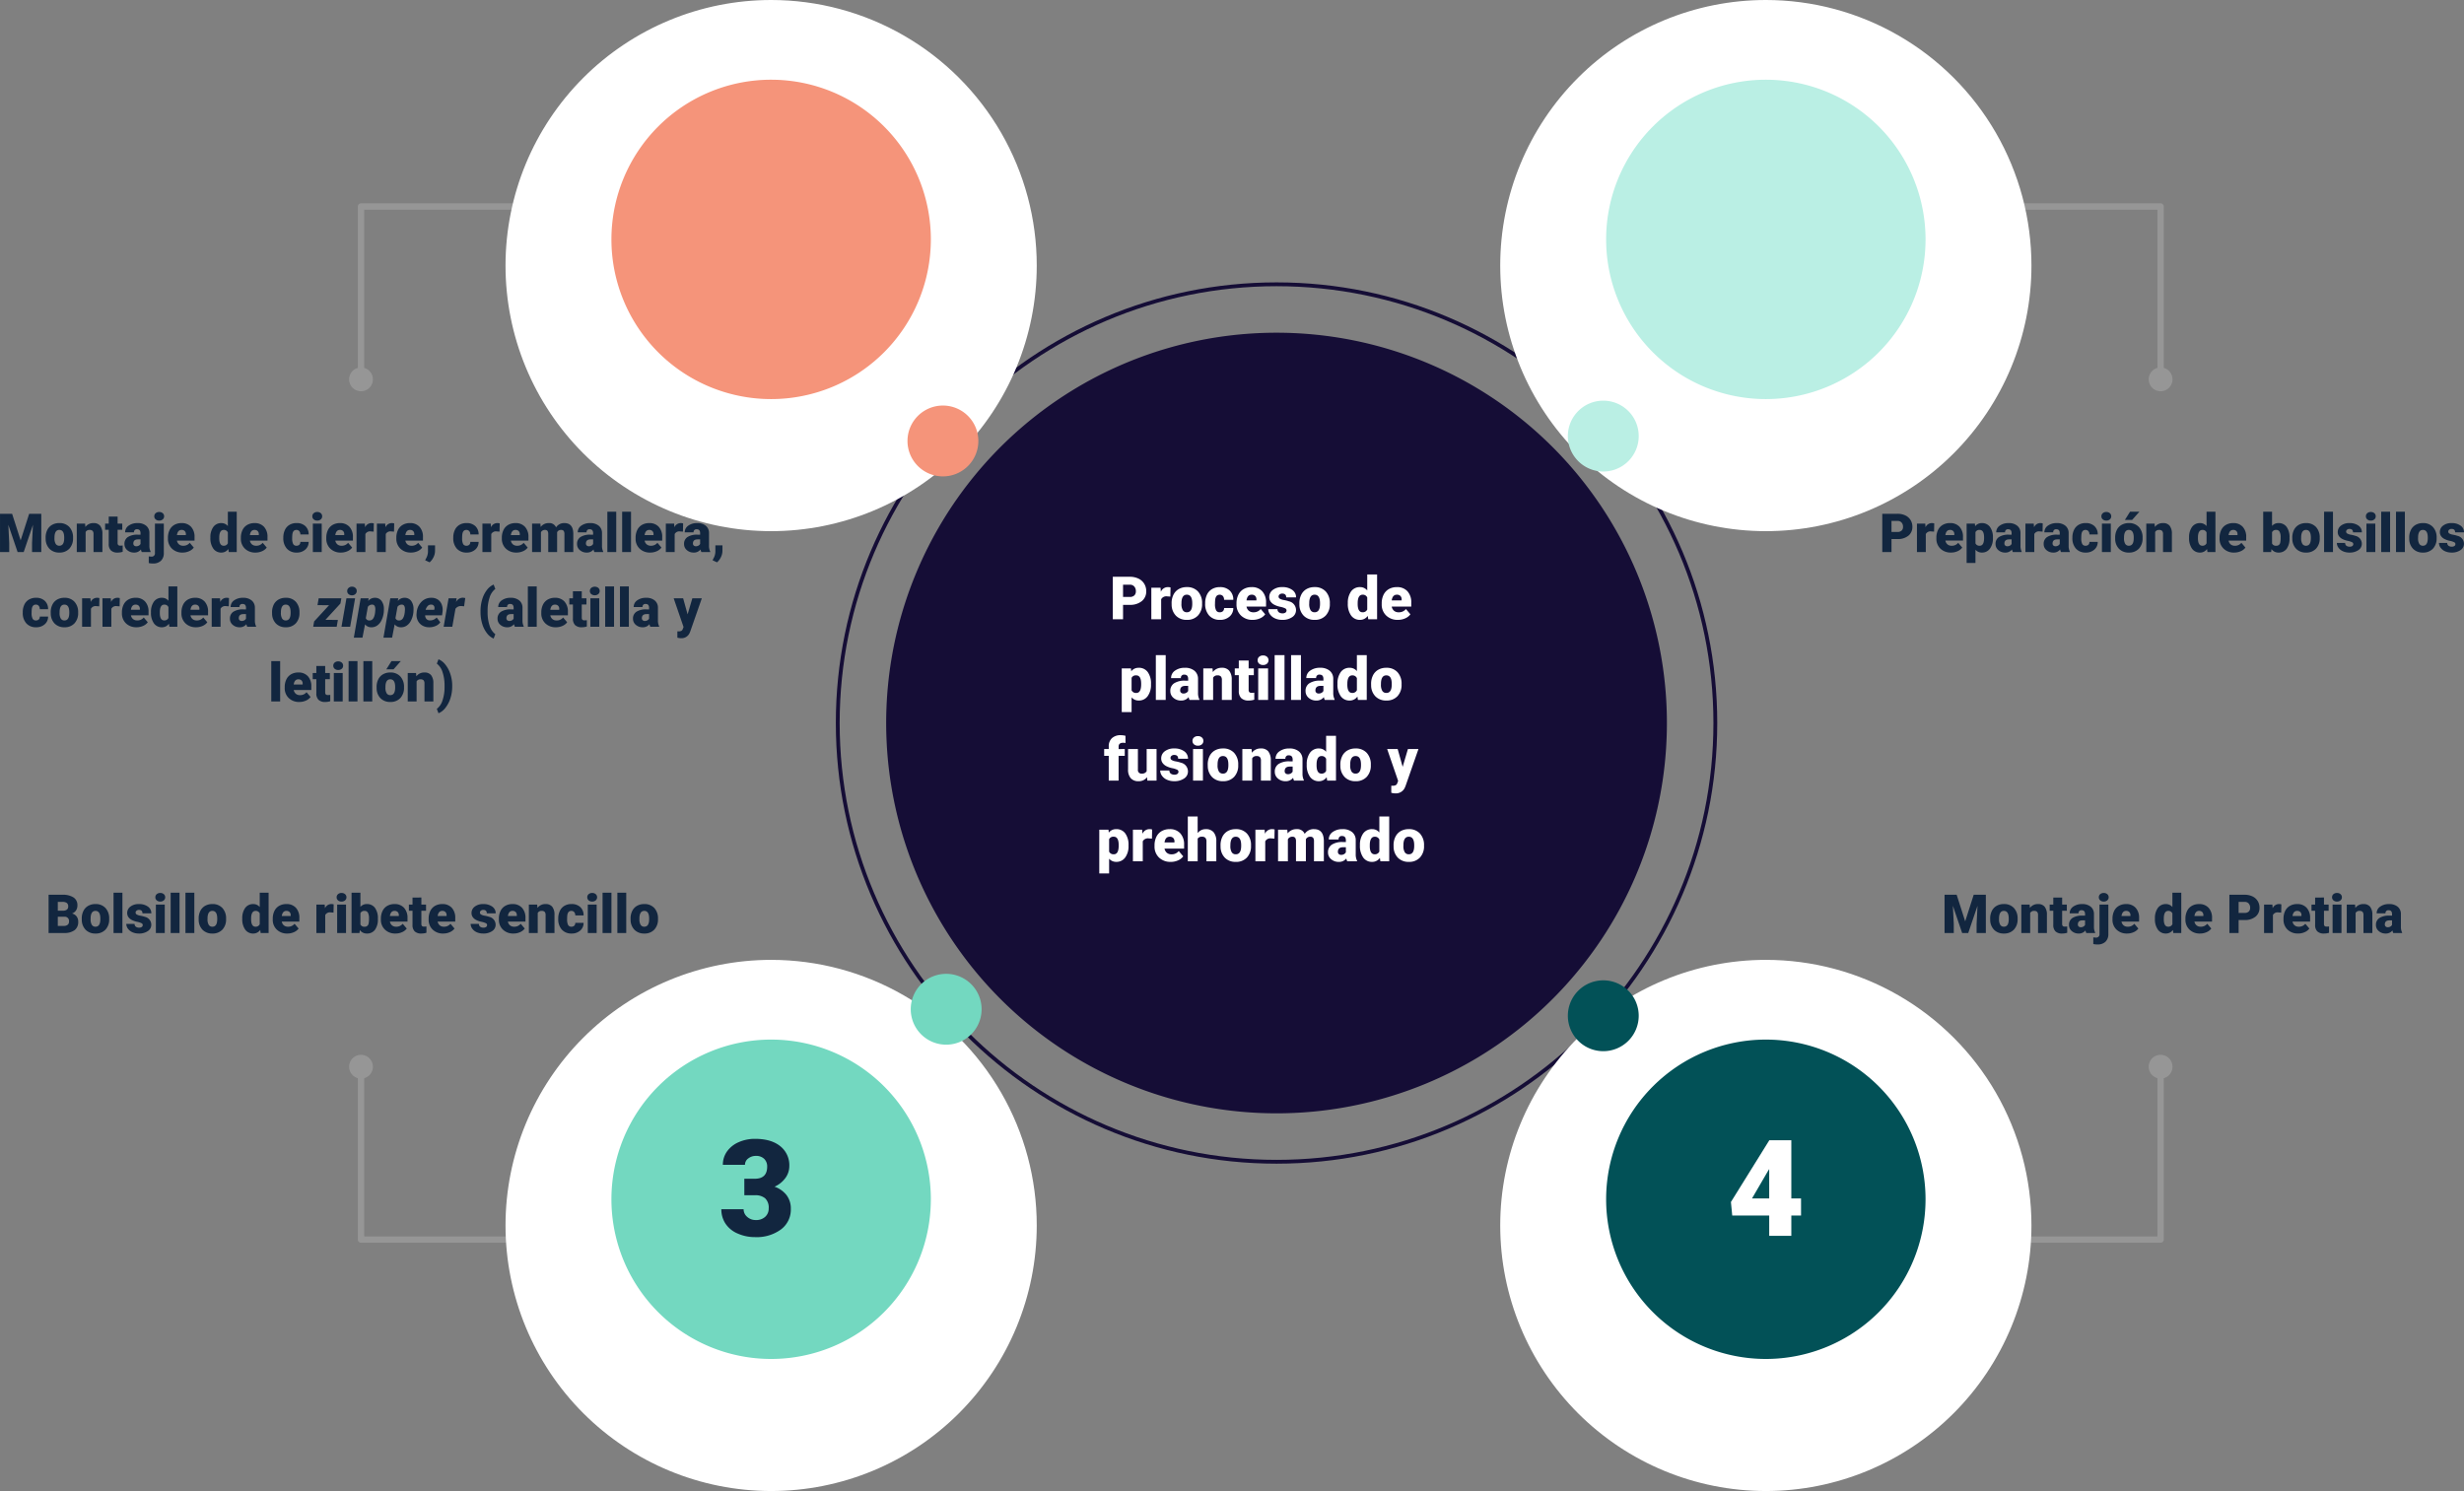 <svg xmlns="http://www.w3.org/2000/svg" xmlns:xlink="http://www.w3.org/1999/xlink" width="824.518" height="499.007" viewBox="0 0 824.518 499.007">
  <rect x="0" y="0" width="824.518" height="499.007" fill="#808080" stroke="none"/>
  <defs>
    <clipPath id="clip-path">
      <rect id="Rectángulo_362139" data-name="Rectángulo 362139" width="610.152" height="499.007" fill="none"/>
    </clipPath>
    <clipPath id="clip-path-2">
      <rect id="Rectángulo_362127" data-name="Rectángulo 362127" width="610.154" height="499.007" fill="none"/>
    </clipPath>
    <clipPath id="clip-path-4">
      <rect id="Rectángulo_362131" data-name="Rectángulo 362131" width="177.765" height="177.763" fill="none"/>
    </clipPath>
    <clipPath id="clip-path-5">
      <path id="Trazado_775838" data-name="Trazado 775838" d="M359.677,88.882A88.882,88.882,0,1,1,270.794,0a88.881,88.881,0,0,1,88.883,88.882" transform="translate(-181.912)" fill="none"/>
    </clipPath>
    <radialGradient id="radial-gradient" cx="0.5" cy="0.5" r="0.5" gradientTransform="matrix(1, 0, 0, -1, 0, 5.614)" gradientUnits="objectBoundingBox">
      <stop offset="0" stop-color="#acc2d4"/>
      <stop offset="0.36" stop-color="#acc2d4"/>
      <stop offset="0.444" stop-color="#baccdb"/>
      <stop offset="0.684" stop-color="#dfe8ee"/>
      <stop offset="0.878" stop-color="#f6f8fa"/>
      <stop offset="1" stop-color="#fff"/>
    </radialGradient>
    <clipPath id="clip-path-6">
      <rect id="Rectángulo_362133" data-name="Rectángulo 362133" width="177.765" height="177.764" fill="none"/>
    </clipPath>
    <clipPath id="clip-path-7">
      <path id="Trazado_775841" data-name="Trazado 775841" d="M359.677,240.593a88.882,88.882,0,1,1-88.883-88.882,88.882,88.882,0,0,1,88.883,88.882" transform="translate(-181.912 -151.711)" fill="none"/>
    </clipPath>
    <radialGradient id="radial-gradient-2" r="0.5" gradientTransform="matrix(1, 0, 0, -1, 0, 2)" xlink:href="#radial-gradient"/>
    <clipPath id="clip-path-8">
      <rect id="Rectángulo_362135" data-name="Rectángulo 362135" width="177.764" height="177.763" fill="none"/>
    </clipPath>
    <clipPath id="clip-path-9">
      <path id="Trazado_775844" data-name="Trazado 775844" d="M202.482,88.882A88.882,88.882,0,1,1,113.6,0a88.881,88.881,0,0,1,88.882,88.882" transform="translate(-24.717)" fill="none"/>
    </clipPath>
    <radialGradient id="radial-gradient-3" r="0.5" xlink:href="#radial-gradient"/>
    <clipPath id="clip-path-10">
      <rect id="Rectángulo_362137" data-name="Rectángulo 362137" width="177.764" height="177.764" fill="none"/>
    </clipPath>
    <clipPath id="clip-path-11">
      <path id="Trazado_775847" data-name="Trazado 775847" d="M202.482,240.593A88.882,88.882,0,1,1,113.6,151.711a88.882,88.882,0,0,1,88.882,88.882" transform="translate(-24.717 -151.711)" fill="none"/>
    </clipPath>
    <radialGradient id="radial-gradient-4" r="0.5" gradientTransform="matrix(1, 0, 0, -1, 0, 2)" xlink:href="#radial-gradient"/>
  </defs>
  <g id="Grupo_1054936" data-name="Grupo 1054936" transform="translate(-378.027 -6771)">
    <g id="Grupo_1054881" data-name="Grupo 1054881" transform="translate(494.848 6771)" clip-path="url(#clip-path)">
      <g id="Grupo_1054853" data-name="Grupo 1054853">
        <g id="Grupo_1054852" data-name="Grupo 1054852" clip-path="url(#clip-path-2)">
          <path id="Trazado_775823" data-name="Trazado 775823" d="M325.7,92.3a1.059,1.059,0,0,1-1.059-1.059V34.258H252.052a1.059,1.059,0,0,1,0-2.117H325.7a1.059,1.059,0,0,1,1.059,1.059V91.241A1.059,1.059,0,0,1,325.7,92.3" transform="translate(280.474 35.916)" fill="#969696"/>
          <path id="Trazado_775824" data-name="Trazado 775824" d="M253.688,38.723a3.981,3.981,0,1,1,3.981-3.981,3.982,3.982,0,0,1-3.981,3.981" transform="translate(279.038 34.374)" fill="#969696"/>
          <path id="Trazado_775825" data-name="Trazado 775825" d="M284.394,62.059a3.981,3.981,0,1,0,3.981-3.981,3.982,3.982,0,0,0-3.981,3.981" transform="translate(317.799 64.9)" fill="#969696"/>
          <path id="Trazado_775826" data-name="Trazado 775826" d="M325.7,228.165H252.052a1.059,1.059,0,0,1,0-2.117H324.64V169.065a1.059,1.059,0,0,1,2.117,0v58.042a1.059,1.059,0,0,1-1.059,1.059" transform="translate(280.474 187.74)" fill="#969696"/>
          <path id="Trazado_775827" data-name="Trazado 775827" d="M253.688,202a3.981,3.981,0,1,1,3.981-3.981A3.982,3.982,0,0,1,253.688,202" transform="translate(279.038 216.828)" fill="#969696"/>
          <path id="Trazado_775828" data-name="Trazado 775828" d="M292.357,170.7a3.982,3.982,0,1,0-3.983,3.981,3.983,3.983,0,0,0,3.983-3.981" transform="translate(317.798 186.303)" fill="#969696"/>
          <path id="Trazado_775829" data-name="Trazado 775829" d="M2.439,92.3A1.059,1.059,0,0,1,1.38,91.241V33.2a1.059,1.059,0,0,1,1.059-1.059H76.086a1.059,1.059,0,0,1,0,2.117H3.5V91.241A1.059,1.059,0,0,1,2.439,92.3" transform="translate(1.542 35.916)" fill="#969696"/>
          <path id="Trazado_775830" data-name="Trazado 775830" d="M38.668,30.761a3.981,3.981,0,1,1-3.981,3.981,3.982,3.982,0,0,1,3.981-3.981" transform="translate(38.761 34.374)" fill="#969696"/>
          <path id="Trazado_775831" data-name="Trazado 775831" d="M0,62.059a3.981,3.981,0,1,0,3.981-3.981A3.982,3.982,0,0,0,0,62.059" transform="translate(0 64.9)" fill="#969696"/>
          <path id="Trazado_775832" data-name="Trazado 775832" d="M76.086,228.165H2.439a1.059,1.059,0,0,1-1.059-1.059V169.065a1.059,1.059,0,0,1,2.117,0v56.983H76.086a1.059,1.059,0,1,1,0,2.117" transform="translate(1.542 187.74)" fill="#969696"/>
          <path id="Trazado_775833" data-name="Trazado 775833" d="M38.668,194.037a3.981,3.981,0,1,1-3.981,3.981,3.982,3.982,0,0,1,3.981-3.981" transform="translate(38.761 216.828)" fill="#969696"/>
          <path id="Trazado_775834" data-name="Trazado 775834" d="M7.962,170.7a3.981,3.981,0,1,0-3.981,3.981A3.982,3.982,0,0,0,7.962,170.7" transform="translate(0 186.303)" fill="#969696"/>
        </g>
      </g>
      <g id="Grupo_1054880" data-name="Grupo 1054880">
        <g id="Grupo_1054879" data-name="Grupo 1054879" clip-path="url(#clip-path-2)">
          <path id="Trazado_775836" data-name="Trazado 775836" d="M224.39,339.578c-81.317,0-147.473-66.156-147.473-147.473S143.073,44.631,224.39,44.631s147.473,66.158,147.473,147.475S305.706,339.578,224.39,339.578m0-293.666C143.778,45.912,78.2,111.494,78.2,192.106S143.778,338.3,224.39,338.3s146.194-65.582,146.194-146.191S305,45.912,224.39,45.912" transform="translate(85.952 49.873)" fill="#150d36"/>
          <path id="Trazado_775837" data-name="Trazado 775837" d="M346.125,183.213A130.626,130.626,0,1,1,215.5,52.587,130.627,130.627,0,0,1,346.125,183.213" transform="translate(94.842 58.764)" fill="#150d36"/>
          <g id="Grupo_1054863" data-name="Grupo 1054863" transform="translate(385.191)" style="mix-blend-mode: multiply;isolation: isolate">
            <g id="Grupo_1054862" data-name="Grupo 1054862">
              <g id="Grupo_1054861" data-name="Grupo 1054861" clip-path="url(#clip-path-4)">
                <g id="Grupo_1054860" data-name="Grupo 1054860">
                  <g id="Grupo_1054859" data-name="Grupo 1054859" clip-path="url(#clip-path-5)">
                    <rect id="Rectángulo_362130" data-name="Rectángulo 362130" width="177.765" height="177.763" transform="translate(0 0)" fill="url(#radial-gradient)"/>
                  </g>
                </g>
              </g>
            </g>
          </g>
          <path id="Trazado_775839" data-name="Trazado 775839" d="M329.355,74.271A69.034,69.034,0,1,1,260.319,5.235a69.036,69.036,0,0,1,69.036,69.036" transform="translate(213.754 5.85)" fill="#fff"/>
          <path id="Trazado_775840" data-name="Trazado 775840" d="M305.533,66.042A53.442,53.442,0,1,1,252.09,12.6a53.443,53.443,0,0,1,53.443,53.443" transform="translate(221.983 14.079)" fill="#baefe4"/>
          <g id="Grupo_1054868" data-name="Grupo 1054868" transform="translate(385.191 321.242)" style="mix-blend-mode: multiply;isolation: isolate">
            <g id="Grupo_1054867" data-name="Grupo 1054867">
              <g id="Grupo_1054866" data-name="Grupo 1054866" clip-path="url(#clip-path-6)">
                <g id="Grupo_1054865" data-name="Grupo 1054865" transform="translate(0 -0.001)">
                  <g id="Grupo_1054864" data-name="Grupo 1054864" clip-path="url(#clip-path-7)">
                    <rect id="Rectángulo_362132" data-name="Rectángulo 362132" width="177.765" height="177.765" transform="translate(0)" fill="url(#radial-gradient-2)"/>
                  </g>
                </g>
              </g>
            </g>
          </g>
          <path id="Trazado_775842" data-name="Trazado 775842" d="M329.355,225.983a69.034,69.034,0,1,1-69.036-69.036,69.036,69.036,0,0,1,69.036,69.036" transform="translate(213.754 175.382)" fill="#fff"/>
          <path id="Trazado_775843" data-name="Trazado 775843" d="M305.533,217.754a53.442,53.442,0,1,1-53.443-53.443,53.443,53.443,0,0,1,53.443,53.443" transform="translate(221.983 183.611)" fill="#025157"/>
          <g id="Grupo_1054873" data-name="Grupo 1054873" transform="translate(52.338)" style="mix-blend-mode: multiply;isolation: isolate">
            <g id="Grupo_1054872" data-name="Grupo 1054872">
              <g id="Grupo_1054871" data-name="Grupo 1054871" clip-path="url(#clip-path-8)">
                <g id="Grupo_1054870" data-name="Grupo 1054870" transform="translate(-0.001)">
                  <g id="Grupo_1054869" data-name="Grupo 1054869" clip-path="url(#clip-path-9)">
                    <rect id="Rectángulo_362134" data-name="Rectángulo 362134" width="177.765" height="177.763" transform="translate(0 0)" fill="url(#radial-gradient-3)"/>
                  </g>
                </g>
              </g>
            </g>
          </g>
          <path id="Trazado_775845" data-name="Trazado 775845" d="M172.16,74.271A69.034,69.034,0,1,1,103.124,5.235,69.036,69.036,0,0,1,172.16,74.271" transform="translate(38.095 5.85)" fill="#fff"/>
          <path id="Trazado_775846" data-name="Trazado 775846" d="M148.338,66.042A53.442,53.442,0,1,1,94.9,12.6a53.443,53.443,0,0,1,53.443,53.443" transform="translate(46.324 14.079)" fill="#f5947a"/>
          <g id="Grupo_1054878" data-name="Grupo 1054878" transform="translate(52.338 321.242)" style="mix-blend-mode: multiply;isolation: isolate">
            <g id="Grupo_1054877" data-name="Grupo 1054877">
              <g id="Grupo_1054876" data-name="Grupo 1054876" clip-path="url(#clip-path-10)">
                <g id="Grupo_1054875" data-name="Grupo 1054875" transform="translate(-0.001 -0.001)">
                  <g id="Grupo_1054874" data-name="Grupo 1054874" clip-path="url(#clip-path-11)">
                    <rect id="Rectángulo_362136" data-name="Rectángulo 362136" width="177.765" height="177.765" transform="translate(0)" fill="url(#radial-gradient-4)"/>
                  </g>
                </g>
              </g>
            </g>
          </g>
          <path id="Trazado_775848" data-name="Trazado 775848" d="M172.16,225.983a69.034,69.034,0,1,1-69.036-69.036,69.036,69.036,0,0,1,69.036,69.036" transform="translate(38.095 175.382)" fill="#fff"/>
          <path id="Trazado_775849" data-name="Trazado 775849" d="M148.338,217.754A53.442,53.442,0,1,1,94.9,164.311a53.443,53.443,0,0,1,53.443,53.443" transform="translate(46.324 183.611)" fill="#73d8c0"/>
          <path id="Trazado_775850" data-name="Trazado 775850" d="M111.95,75.951A11.854,11.854,0,1,1,100.1,64.1,11.853,11.853,0,0,1,111.95,75.951" transform="translate(98.608 71.626)" fill="#f5947a"/>
          <path id="Trazado_775851" data-name="Trazado 775851" d="M216.31,75.18a11.855,11.855,0,1,1-11.856-11.854A11.855,11.855,0,0,1,216.31,75.18" transform="translate(215.224 70.764)" fill="#baefe4"/>
          <path id="Trazado_775852" data-name="Trazado 775852" d="M112.464,165.773a11.854,11.854,0,1,1-11.854-11.854,11.853,11.853,0,0,1,11.854,11.854" transform="translate(99.182 171.998)" fill="#73d8c0"/>
          <path id="Trazado_775853" data-name="Trazado 775853" d="M216.31,166.8a11.855,11.855,0,1,1-11.856-11.854A11.855,11.855,0,0,1,216.31,166.8" transform="translate(215.224 173.147)" fill="#025157"/>
        </g>
      </g>
    </g>
    <path id="Trazado_777091" data-name="Trazado 777091" d="M8.723-19.094h3.494q4.153,0,4.153-4.065a3.515,3.515,0,0,0-.989-2.582,3.749,3.749,0,0,0-2.791-1,4.014,4.014,0,0,0-2.56.857,2.614,2.614,0,0,0-1.088,2.131h-7.4a7.58,7.58,0,0,1,1.406-4.5,9.287,9.287,0,0,1,3.9-3.087,13.334,13.334,0,0,1,5.482-1.11q5.339,0,8.394,2.439a8.108,8.108,0,0,1,3.054,6.7,6.758,6.758,0,0,1-1.263,3.9,9,9,0,0,1-3.68,2.977,8.6,8.6,0,0,1,4,2.8,7.378,7.378,0,0,1,1.45,4.647,8.255,8.255,0,0,1-3.3,6.855A13.681,13.681,0,0,1,12.327.439a14.188,14.188,0,0,1-5.834-1.2A9.14,9.14,0,0,1,2.417-4.076,8.626,8.626,0,0,1,1.033-8.9H8.481A3.334,3.334,0,0,0,9.668-6.35,4.189,4.189,0,0,0,12.59-5.273a4.388,4.388,0,0,0,3.12-1.088,3.635,3.635,0,0,0,1.165-2.78,4.25,4.25,0,0,0-1.208-3.428,5.052,5.052,0,0,0-3.34-1.011h-3.6Z" transform="translate(618.374 7184.59)" fill="#12263f"/>
    <path id="Trazado_777087" data-name="Trazado 777087" d="M21.511-12.5h3.252V-6.79H21.511V0h-7.4V-6.79H1.736L1.3-11.316l12.81-20.61v-.066h7.4ZM8.35-12.5h5.757v-9.844l-.461.747Z" transform="translate(955.941 7184.59)" fill="#fff"/>
    <path id="Trazado_777093" data-name="Trazado 777093" d="M-101.716,0V-12.8h4.6a6.509,6.509,0,0,1,3.757.905,3.012,3.012,0,0,1,1.288,2.628,3.045,3.045,0,0,1-.457,1.7A2.663,2.663,0,0,1-93.876-6.53a2.7,2.7,0,0,1,1.538.984A2.862,2.862,0,0,1-91.8-3.788,3.388,3.388,0,0,1-92.993-.962,5.667,5.667,0,0,1-96.521,0Zm3.085-5.44v3.067h2.021a1.923,1.923,0,0,0,1.283-.382,1.338,1.338,0,0,0,.448-1.077A1.419,1.419,0,0,0-96.469-5.44Zm0-2.021h1.608a2.29,2.29,0,0,0,1.441-.369,1.308,1.308,0,0,0,.431-1.063,1.373,1.373,0,0,0-.466-1.165,2.5,2.5,0,0,0-1.5-.356h-1.512Zm8.016,2.619a5.613,5.613,0,0,1,.554-2.536,3.96,3.96,0,0,1,1.591-1.709,4.791,4.791,0,0,1,2.435-.6A4.373,4.373,0,0,1-82.67-8.363a5.076,5.076,0,0,1,1.23,3.6v.105a4.925,4.925,0,0,1-1.235,3.529A4.384,4.384,0,0,1-86.019.176a4.434,4.434,0,0,1-3.261-1.217,4.761,4.761,0,0,1-1.327-3.3Zm2.962.185a3.538,3.538,0,0,0,.413,1.934,1.376,1.376,0,0,0,1.222.615q1.582,0,1.617-2.435v-.3q0-2.558-1.635-2.558-1.485,0-1.608,2.206ZM-77.01,0H-79.98V-13.5h2.971Zm6.8-2.672a.684.684,0,0,0-.4-.606,6.016,6.016,0,0,0-1.5-.475A6.853,6.853,0,0,1-73.934-4.4a3.062,3.062,0,0,1-1.1-.971,2.319,2.319,0,0,1-.378-1.31,2.628,2.628,0,0,1,1.081-2.158,4.453,4.453,0,0,1,2.83-.848,4.934,4.934,0,0,1,3.023.853,2.666,2.666,0,0,1,1.143,2.241H-70.3q0-1.143-1.2-1.143a1.194,1.194,0,0,0-.782.259.8.8,0,0,0-.316.646.737.737,0,0,0,.387.642,3.654,3.654,0,0,0,1.235.4,10.671,10.671,0,0,1,1.49.378A2.706,2.706,0,0,1-67.351-2.76,2.491,2.491,0,0,1-68.506-.642,5.068,5.068,0,0,1-71.5.176a5.172,5.172,0,0,1-2.18-.439,3.645,3.645,0,0,1-1.494-1.2,2.707,2.707,0,0,1-.536-1.591h2.769a1.145,1.145,0,0,0,.439.962,1.808,1.808,0,0,0,1.081.3,1.422,1.422,0,0,0,.91-.246A.787.787,0,0,0-70.207-2.672ZM-62.842,0h-2.971V-9.51h2.971Zm-3.146-11.962A1.322,1.322,0,0,1-65.531-13a1.724,1.724,0,0,1,1.187-.4,1.724,1.724,0,0,1,1.187.4,1.322,1.322,0,0,1,.457,1.037,1.322,1.322,0,0,1-.457,1.037,1.724,1.724,0,0,1-1.187.4,1.724,1.724,0,0,1-1.187-.4A1.322,1.322,0,0,1-65.988-11.962ZM-57.894,0h-2.971V-13.5h2.971Zm4.948,0h-2.971V-13.5h2.971Zm1.45-4.843a5.613,5.613,0,0,1,.554-2.536,3.96,3.96,0,0,1,1.591-1.709,4.791,4.791,0,0,1,2.435-.6A4.373,4.373,0,0,1-43.55-8.363a5.076,5.076,0,0,1,1.23,3.6v.105a4.925,4.925,0,0,1-1.235,3.529A4.384,4.384,0,0,1-46.9.176a4.434,4.434,0,0,1-3.261-1.217,4.761,4.761,0,0,1-1.327-3.3Zm2.962.185a3.538,3.538,0,0,0,.413,1.934,1.376,1.376,0,0,0,1.222.615q1.582,0,1.617-2.435v-.3q0-2.558-1.635-2.558-1.485,0-1.608,2.206Zm11.628-.167a5.809,5.809,0,0,1,.976-3.56,3.211,3.211,0,0,1,2.725-1.3,2.731,2.731,0,0,1,2.145,1V-13.5h2.971V0h-2.663L-30.9-1.02a2.8,2.8,0,0,1-2.32,1.2,3.205,3.205,0,0,1-2.689-1.3A5.993,5.993,0,0,1-36.905-4.825Zm2.962.185q0,2.531,1.477,2.531a1.458,1.458,0,0,0,1.406-.826V-6.557A1.419,1.419,0,0,0-32.449-7.4q-1.371,0-1.485,2.215ZM-21.806.176a4.889,4.889,0,0,1-3.542-1.305,4.507,4.507,0,0,1-1.354-3.4v-.246a5.84,5.84,0,0,1,.541-2.575,3.955,3.955,0,0,1,1.578-1.727,4.763,4.763,0,0,1,2.461-.611,4.117,4.117,0,0,1,3.164,1.244A4.887,4.887,0,0,1-17.8-4.975v1.151h-5.889a2.135,2.135,0,0,0,.694,1.257,2.066,2.066,0,0,0,1.389.457,2.662,2.662,0,0,0,2.2-.984l1.354,1.6A3.784,3.784,0,0,1-19.622-.277,5.3,5.3,0,0,1-21.806.176ZM-22.14-7.4q-1.3,0-1.547,1.723H-20.7v-.229a1.467,1.467,0,0,0-.36-1.1A1.434,1.434,0,0,0-22.14-7.4Zm15.768.571-.976-.07a1.752,1.752,0,0,0-1.793.879V0H-12.1V-9.51h2.777l.1,1.222a2.294,2.294,0,0,1,2.083-1.4,2.888,2.888,0,0,1,.826.105ZM-2.18,0H-5.15V-9.51H-2.18ZM-5.326-11.962A1.322,1.322,0,0,1-4.869-13a1.724,1.724,0,0,1,1.187-.4A1.724,1.724,0,0,1-2.5-13a1.322,1.322,0,0,1,.457,1.037A1.322,1.322,0,0,1-2.5-10.925a1.724,1.724,0,0,1-1.187.4,1.724,1.724,0,0,1-1.187-.4A1.322,1.322,0,0,1-5.326-11.962Zm13.8,7.286a5.8,5.8,0,0,1-.967,3.595A3.238,3.238,0,0,1,4.781.176,2.81,2.81,0,0,1,2.443-.976L2.32,0H-.334V-13.5H2.628v4.755a2.711,2.711,0,0,1,2.136-.94A3.239,3.239,0,0,1,7.506-8.411a5.826,5.826,0,0,1,.967,3.586ZM5.5-4.86a3.878,3.878,0,0,0-.365-1.956A1.229,1.229,0,0,0,4.017-7.4a1.418,1.418,0,0,0-1.389.765v3.779A1.426,1.426,0,0,0,4.034-2.1,1.258,1.258,0,0,0,5.361-3.12,7.333,7.333,0,0,0,5.5-4.86ZM14.379.176a4.889,4.889,0,0,1-3.542-1.305,4.507,4.507,0,0,1-1.354-3.4v-.246a5.84,5.84,0,0,1,.541-2.575A3.955,3.955,0,0,1,11.6-9.075a4.763,4.763,0,0,1,2.461-.611,4.117,4.117,0,0,1,3.164,1.244,4.887,4.887,0,0,1,1.16,3.467v1.151H12.5a2.135,2.135,0,0,0,.694,1.257,2.066,2.066,0,0,0,1.389.457,2.662,2.662,0,0,0,2.2-.984l1.354,1.6A3.784,3.784,0,0,1,16.563-.277,5.3,5.3,0,0,1,14.379.176ZM14.045-7.4q-1.3,0-1.547,1.723h2.988v-.229a1.467,1.467,0,0,0-.36-1.1A1.434,1.434,0,0,0,14.045-7.4Zm8.982-4.474V-9.51h1.564v2.057H23.027V-3.1a1.111,1.111,0,0,0,.193.747,1.037,1.037,0,0,0,.765.211,4.345,4.345,0,0,0,.738-.053V-.079a5.466,5.466,0,0,1-1.67.255,3.1,3.1,0,0,1-2.259-.721,2.954,2.954,0,0,1-.729-2.188v-4.72H18.853V-9.51h1.213v-2.364ZM30.357.176a4.889,4.889,0,0,1-3.542-1.305,4.507,4.507,0,0,1-1.354-3.4v-.246A5.84,5.84,0,0,1,26-7.348,3.955,3.955,0,0,1,27.58-9.075a4.763,4.763,0,0,1,2.461-.611,4.117,4.117,0,0,1,3.164,1.244,4.887,4.887,0,0,1,1.16,3.467v1.151H28.477a2.135,2.135,0,0,0,.694,1.257,2.066,2.066,0,0,0,1.389.457,2.662,2.662,0,0,0,2.2-.984l1.354,1.6A3.784,3.784,0,0,1,32.542-.277,5.3,5.3,0,0,1,30.357.176ZM30.023-7.4q-1.3,0-1.547,1.723h2.988v-.229a1.467,1.467,0,0,0-.36-1.1A1.434,1.434,0,0,0,30.023-7.4ZM45.018-2.672a.684.684,0,0,0-.4-.606,6.016,6.016,0,0,0-1.5-.475A6.853,6.853,0,0,1,41.291-4.4a3.062,3.062,0,0,1-1.1-.971,2.319,2.319,0,0,1-.378-1.31A2.628,2.628,0,0,1,40.9-8.837a4.453,4.453,0,0,1,2.83-.848,4.934,4.934,0,0,1,3.023.853,2.666,2.666,0,0,1,1.143,2.241H44.921q0-1.143-1.2-1.143a1.194,1.194,0,0,0-.782.259.8.8,0,0,0-.316.646A.737.737,0,0,0,43-6.187a3.654,3.654,0,0,0,1.235.4,10.671,10.671,0,0,1,1.49.378A2.706,2.706,0,0,1,47.874-2.76,2.491,2.491,0,0,1,46.718-.642a5.068,5.068,0,0,1-2.993.817,5.172,5.172,0,0,1-2.18-.439,3.645,3.645,0,0,1-1.494-1.2,2.707,2.707,0,0,1-.536-1.591h2.769a1.145,1.145,0,0,0,.439.962,1.808,1.808,0,0,0,1.081.3,1.422,1.422,0,0,0,.91-.246A.787.787,0,0,0,45.018-2.672ZM53.859.176a4.889,4.889,0,0,1-3.542-1.305,4.507,4.507,0,0,1-1.354-3.4v-.246A5.84,5.84,0,0,1,49.5-7.348a3.955,3.955,0,0,1,1.578-1.727,4.763,4.763,0,0,1,2.461-.611,4.117,4.117,0,0,1,3.164,1.244,4.887,4.887,0,0,1,1.16,3.467v1.151H51.979a2.135,2.135,0,0,0,.694,1.257,2.066,2.066,0,0,0,1.389.457,2.662,2.662,0,0,0,2.2-.984l1.354,1.6A3.784,3.784,0,0,1,56.043-.277,5.3,5.3,0,0,1,53.859.176ZM53.525-7.4q-1.3,0-1.547,1.723h2.988v-.229a1.467,1.467,0,0,0-.36-1.1A1.434,1.434,0,0,0,53.525-7.4ZM61.778-9.51l.1,1.116a3.225,3.225,0,0,1,2.716-1.292A2.713,2.713,0,0,1,66.81-8.8a4.226,4.226,0,0,1,.76,2.672V0H64.6V-6a1.6,1.6,0,0,0-.29-1.059A1.342,1.342,0,0,0,63.255-7.4a1.413,1.413,0,0,0-1.292.686V0H59V-9.51Zm11.452,7.4a1.317,1.317,0,0,0,.967-.338,1.241,1.241,0,0,0,.334-.945h2.777A3.288,3.288,0,0,1,76.188-.826a4.168,4.168,0,0,1-2.887,1,4.22,4.22,0,0,1-3.27-1.3,5.125,5.125,0,0,1-1.2-3.6v-.123A5.792,5.792,0,0,1,69.368-7.4a3.872,3.872,0,0,1,1.534-1.7,4.573,4.573,0,0,1,2.373-.593,4.116,4.116,0,0,1,2.944,1.028,3.647,3.647,0,0,1,1.09,2.786H74.531A1.626,1.626,0,0,0,74.171-7a1.244,1.244,0,0,0-.967-.4q-1.151,0-1.345,1.468A10.357,10.357,0,0,0,71.8-4.649a4.068,4.068,0,0,0,.343,1.986A1.187,1.187,0,0,0,73.23-2.109ZM81.686,0H78.715V-9.51h2.971ZM78.539-11.962A1.322,1.322,0,0,1,79-13a1.724,1.724,0,0,1,1.187-.4,1.724,1.724,0,0,1,1.187.4,1.322,1.322,0,0,1,.457,1.037,1.322,1.322,0,0,1-.457,1.037,1.724,1.724,0,0,1-1.187.4,1.724,1.724,0,0,1-1.187-.4A1.322,1.322,0,0,1,78.539-11.962ZM86.634,0H83.663V-13.5h2.971Zm4.948,0H88.611V-13.5h2.971Zm1.45-4.843a5.613,5.613,0,0,1,.554-2.536,3.96,3.96,0,0,1,1.591-1.709,4.791,4.791,0,0,1,2.435-.6,4.373,4.373,0,0,1,3.366,1.323,5.076,5.076,0,0,1,1.23,3.6v.105a4.925,4.925,0,0,1-1.235,3.529A4.384,4.384,0,0,1,97.629.176a4.434,4.434,0,0,1-3.261-1.217,4.761,4.761,0,0,1-1.327-3.3Zm2.962.185a3.538,3.538,0,0,0,.413,1.934,1.376,1.376,0,0,0,1.222.615q1.582,0,1.617-2.435v-.3q0-2.558-1.635-2.558Q96.126-7.4,96-5.194Z" transform="translate(496 7083.252)" fill="#12263f"/>
    <path id="Trazado_777092" data-name="Trazado 777092" d="M-116.921-12.8l2.856,8.9,2.848-8.9h4.061V0h-3.094V-2.988l.3-6.117L-113.045,0h-2.039l-3.1-9.114.3,6.126V0h-3.085V-12.8Zm11.215,7.954a5.613,5.613,0,0,1,.554-2.536,3.96,3.96,0,0,1,1.591-1.709,4.791,4.791,0,0,1,2.435-.6,4.373,4.373,0,0,1,3.366,1.323,5.076,5.076,0,0,1,1.23,3.6v.105a4.925,4.925,0,0,1-1.235,3.529A4.384,4.384,0,0,1-101.109.176a4.434,4.434,0,0,1-3.261-1.217,4.761,4.761,0,0,1-1.327-3.3Zm2.962.185a3.538,3.538,0,0,0,.413,1.934,1.376,1.376,0,0,0,1.222.615q1.582,0,1.617-2.435v-.3q0-2.558-1.635-2.558-1.485,0-1.608,2.206ZM-92.5-9.51l.1,1.116a3.225,3.225,0,0,1,2.716-1.292,2.713,2.713,0,0,1,2.219.888,4.226,4.226,0,0,1,.76,2.672V0h-2.971V-6a1.6,1.6,0,0,0-.29-1.059A1.342,1.342,0,0,0-91.028-7.4a1.413,1.413,0,0,0-1.292.686V0h-2.962V-9.51Zm10.881-2.364V-9.51h1.564v2.057h-1.564V-3.1a1.111,1.111,0,0,0,.193.747,1.037,1.037,0,0,0,.765.211,4.345,4.345,0,0,0,.738-.053V-.079A5.466,5.466,0,0,1-81.6.176a3.1,3.1,0,0,1-2.259-.721,2.954,2.954,0,0,1-.729-2.188v-4.72H-85.8V-9.51h1.213v-2.364ZM-73.538,0a3.344,3.344,0,0,1-.281-.853A2.754,2.754,0,0,1-76.1.176,3.374,3.374,0,0,1-78.39-.637a2.588,2.588,0,0,1-.94-2.043,2.66,2.66,0,0,1,1.143-2.338,5.821,5.821,0,0,1,3.322-.791h.914v-.5q0-1.31-1.134-1.31A.925.925,0,0,0-76.14-6.583H-79.1a2.659,2.659,0,0,1,1.173-2.241,4.927,4.927,0,0,1,2.993-.861,4.323,4.323,0,0,1,2.874.888A3.086,3.086,0,0,1-70.98-6.363v4.21a4.311,4.311,0,0,0,.4,2V0Zm-1.854-1.934a1.652,1.652,0,0,0,.918-.237,1.487,1.487,0,0,0,.523-.536V-4.228h-.861q-1.547,0-1.547,1.389a.848.848,0,0,0,.272.655A.986.986,0,0,0-75.393-1.934Zm9.237-7.576V.325a3.452,3.452,0,0,1-.967,2.6,3.714,3.714,0,0,1-2.672.914,6.308,6.308,0,0,1-1.4-.149V1.45a5.667,5.667,0,0,0,.835.079A1.084,1.084,0,0,0-69.126.308V-9.51Zm-3.19-2.452A1.322,1.322,0,0,1-68.889-13a1.724,1.724,0,0,1,1.187-.4,1.724,1.724,0,0,1,1.187.4,1.322,1.322,0,0,1,.457,1.037,1.322,1.322,0,0,1-.457,1.037,1.724,1.724,0,0,1-1.187.4,1.724,1.724,0,0,1-1.187-.4A1.322,1.322,0,0,1-69.346-11.962ZM-59.88.176a4.889,4.889,0,0,1-3.542-1.305,4.507,4.507,0,0,1-1.354-3.4v-.246a5.84,5.84,0,0,1,.541-2.575,3.955,3.955,0,0,1,1.578-1.727A4.763,4.763,0,0,1-60.2-9.686a4.117,4.117,0,0,1,3.164,1.244,4.887,4.887,0,0,1,1.16,3.467v1.151h-5.889a2.135,2.135,0,0,0,.694,1.257,2.066,2.066,0,0,0,1.389.457,2.662,2.662,0,0,0,2.2-.984l1.354,1.6A3.784,3.784,0,0,1-57.7-.277,5.3,5.3,0,0,1-59.88.176ZM-60.214-7.4q-1.3,0-1.547,1.723h2.988v-.229a1.467,1.467,0,0,0-.36-1.1A1.434,1.434,0,0,0-60.214-7.4Zm9.642,2.575a5.809,5.809,0,0,1,.976-3.56,3.211,3.211,0,0,1,2.725-1.3,2.731,2.731,0,0,1,2.145,1V-13.5h2.971V0H-44.42l-.149-1.02a2.8,2.8,0,0,1-2.32,1.2,3.205,3.205,0,0,1-2.689-1.3A5.993,5.993,0,0,1-50.572-4.825Zm2.962.185q0,2.531,1.477,2.531a1.458,1.458,0,0,0,1.406-.826V-6.557A1.419,1.419,0,0,0-46.116-7.4q-1.371,0-1.485,2.215ZM-35.473.176a4.889,4.889,0,0,1-3.542-1.305,4.507,4.507,0,0,1-1.354-3.4v-.246a5.84,5.84,0,0,1,.541-2.575A3.955,3.955,0,0,1-38.25-9.075a4.763,4.763,0,0,1,2.461-.611,4.117,4.117,0,0,1,3.164,1.244,4.887,4.887,0,0,1,1.16,3.467v1.151h-5.889a2.135,2.135,0,0,0,.694,1.257,2.066,2.066,0,0,0,1.389.457,2.662,2.662,0,0,0,2.2-.984l1.354,1.6A3.784,3.784,0,0,1-33.289-.277,5.3,5.3,0,0,1-35.473.176ZM-35.807-7.4q-1.3,0-1.547,1.723h2.988v-.229a1.467,1.467,0,0,0-.36-1.1A1.434,1.434,0,0,0-35.807-7.4Zm14.036,5.291a1.317,1.317,0,0,0,.967-.338,1.241,1.241,0,0,0,.334-.945h2.777A3.288,3.288,0,0,1-18.813-.826a4.168,4.168,0,0,1-2.887,1,4.22,4.22,0,0,1-3.27-1.3,5.125,5.125,0,0,1-1.2-3.6v-.123A5.792,5.792,0,0,1-25.633-7.4a3.872,3.872,0,0,1,1.534-1.7,4.573,4.573,0,0,1,2.373-.593,4.116,4.116,0,0,1,2.944,1.028,3.647,3.647,0,0,1,1.09,2.786H-20.47A1.626,1.626,0,0,0-20.83-7a1.244,1.244,0,0,0-.967-.4q-1.151,0-1.345,1.468A10.357,10.357,0,0,0-23.2-4.649a4.068,4.068,0,0,0,.343,1.986A1.187,1.187,0,0,0-21.771-2.109ZM-13.315,0h-2.971V-9.51h2.971Zm-3.146-11.962A1.322,1.322,0,0,1-16-13a1.724,1.724,0,0,1,1.187-.4,1.724,1.724,0,0,1,1.187.4,1.322,1.322,0,0,1,.457,1.037,1.322,1.322,0,0,1-.457,1.037,1.724,1.724,0,0,1-1.187.4,1.724,1.724,0,0,1-1.187-.4A1.322,1.322,0,0,1-16.462-11.962ZM-6.891.176a4.889,4.889,0,0,1-3.542-1.305,4.507,4.507,0,0,1-1.354-3.4v-.246a5.84,5.84,0,0,1,.541-2.575A3.955,3.955,0,0,1-9.668-9.075a4.763,4.763,0,0,1,2.461-.611A4.117,4.117,0,0,1-4.043-8.442a4.887,4.887,0,0,1,1.16,3.467v1.151H-8.771a2.135,2.135,0,0,0,.694,1.257,2.066,2.066,0,0,0,1.389.457,2.662,2.662,0,0,0,2.2-.984l1.354,1.6A3.784,3.784,0,0,1-4.707-.277,5.3,5.3,0,0,1-6.891.176ZM-7.225-7.4q-1.3,0-1.547,1.723h2.988v-.229a1.467,1.467,0,0,0-.36-1.1A1.434,1.434,0,0,0-7.225-7.4Zm11.285.571L3.085-6.9a1.752,1.752,0,0,0-1.793.879V0H-1.67V-9.51H1.107l.1,1.222a2.294,2.294,0,0,1,2.083-1.4,2.888,2.888,0,0,1,.826.105Zm6.82,0L9.905-6.9a1.752,1.752,0,0,0-1.793.879V0H5.15V-9.51H7.928l.1,1.222a2.294,2.294,0,0,1,2.083-1.4,2.888,2.888,0,0,1,.826.105Zm5.669,7a4.889,4.889,0,0,1-3.542-1.305,4.507,4.507,0,0,1-1.354-3.4v-.246a5.84,5.84,0,0,1,.541-2.575,3.955,3.955,0,0,1,1.578-1.727,4.763,4.763,0,0,1,2.461-.611A4.117,4.117,0,0,1,19.4-8.442a4.887,4.887,0,0,1,1.16,3.467v1.151H14.669a2.135,2.135,0,0,0,.694,1.257,2.066,2.066,0,0,0,1.389.457,2.662,2.662,0,0,0,2.2-.984l1.354,1.6A3.784,3.784,0,0,1,18.734-.277,5.3,5.3,0,0,1,16.55.176ZM16.216-7.4q-1.3,0-1.547,1.723h2.988v-.229a1.467,1.467,0,0,0-.36-1.1A1.434,1.434,0,0,0,16.216-7.4ZM22.79,3.445l-1.494-.7.3-.6a4.874,4.874,0,0,0,.642-2.18v-2.2h2.373L24.6-.325a4.767,4.767,0,0,1-.519,2.057A5.226,5.226,0,0,1,22.79,3.445ZM35.1-2.109a1.317,1.317,0,0,0,.967-.338,1.241,1.241,0,0,0,.334-.945h2.777A3.288,3.288,0,0,1,38.061-.826a4.168,4.168,0,0,1-2.887,1,4.22,4.22,0,0,1-3.27-1.3,5.125,5.125,0,0,1-1.2-3.6v-.123A5.792,5.792,0,0,1,31.241-7.4a3.872,3.872,0,0,1,1.534-1.7,4.573,4.573,0,0,1,2.373-.593,4.116,4.116,0,0,1,2.944,1.028,3.647,3.647,0,0,1,1.09,2.786H36.4A1.626,1.626,0,0,0,36.044-7a1.244,1.244,0,0,0-.967-.4q-1.151,0-1.345,1.468a10.357,10.357,0,0,0-.062,1.283,4.068,4.068,0,0,0,.343,1.986A1.187,1.187,0,0,0,35.1-2.109Zm11.083-4.72-.976-.07a1.752,1.752,0,0,0-1.793.879V0H40.456V-9.51h2.777l.1,1.222a2.294,2.294,0,0,1,2.083-1.4,2.888,2.888,0,0,1,.826.105Zm5.669,7a4.889,4.889,0,0,1-3.542-1.305,4.507,4.507,0,0,1-1.354-3.4v-.246A5.84,5.84,0,0,1,47.5-7.348a3.955,3.955,0,0,1,1.578-1.727,4.763,4.763,0,0,1,2.461-.611A4.117,4.117,0,0,1,54.7-8.442a4.887,4.887,0,0,1,1.16,3.467v1.151H49.975a2.135,2.135,0,0,0,.694,1.257,2.066,2.066,0,0,0,1.389.457,2.662,2.662,0,0,0,2.2-.984l1.354,1.6A3.784,3.784,0,0,1,54.04-.277,5.3,5.3,0,0,1,51.855.176ZM51.521-7.4q-1.3,0-1.547,1.723h2.988v-.229a1.467,1.467,0,0,0-.36-1.1A1.434,1.434,0,0,0,51.521-7.4ZM59.854-9.51l.1,1.116a3.27,3.27,0,0,1,2.716-1.292A2.407,2.407,0,0,1,65.1-8.253,3.165,3.165,0,0,1,67.9-9.686q2.892,0,2.971,3.5V0H67.9V-6a1.813,1.813,0,0,0-.246-1.063,1.048,1.048,0,0,0-.9-.334,1.4,1.4,0,0,0-1.31.782l.009.123V0H62.481V-5.985a1.906,1.906,0,0,0-.237-1.081,1.045,1.045,0,0,0-.905-.334,1.42,1.42,0,0,0-1.3.782V0H57.076V-9.51ZM77.915,0a3.344,3.344,0,0,1-.281-.853A2.754,2.754,0,0,1,75.349.176a3.374,3.374,0,0,1-2.285-.813,2.588,2.588,0,0,1-.94-2.043,2.66,2.66,0,0,1,1.143-2.338,5.821,5.821,0,0,1,3.322-.791H77.5v-.5q0-1.31-1.134-1.31a.925.925,0,0,0-1.055,1.037H72.352a2.659,2.659,0,0,1,1.173-2.241,4.927,4.927,0,0,1,2.993-.861,4.323,4.323,0,0,1,2.874.888,3.086,3.086,0,0,1,1.081,2.435v4.21a4.311,4.311,0,0,0,.4,2V0ZM76.061-1.934a1.652,1.652,0,0,0,.918-.237,1.487,1.487,0,0,0,.523-.536V-4.228h-.861q-1.547,0-1.547,1.389a.848.848,0,0,0,.272.655A.986.986,0,0,0,76.061-1.934ZM85.236,0H82.266V-13.5h2.971Zm4.948,0H87.214V-13.5h2.971Zm6.425.176a4.889,4.889,0,0,1-3.542-1.305,4.507,4.507,0,0,1-1.354-3.4v-.246a5.84,5.84,0,0,1,.541-2.575,3.955,3.955,0,0,1,1.578-1.727,4.763,4.763,0,0,1,2.461-.611,4.117,4.117,0,0,1,3.164,1.244,4.887,4.887,0,0,1,1.16,3.467v1.151H94.729a2.135,2.135,0,0,0,.694,1.257,2.066,2.066,0,0,0,1.389.457,2.662,2.662,0,0,0,2.2-.984l1.354,1.6A3.784,3.784,0,0,1,98.793-.277,5.3,5.3,0,0,1,96.609.176ZM96.275-7.4q-1.3,0-1.547,1.723h2.988v-.229a1.467,1.467,0,0,0-.36-1.1A1.434,1.434,0,0,0,96.275-7.4Zm11.285.571-.976-.07a1.752,1.752,0,0,0-1.793.879V0H101.83V-9.51h2.777l.1,1.222a2.294,2.294,0,0,1,2.083-1.4,2.888,2.888,0,0,1,.826.105ZM113.722,0a3.344,3.344,0,0,1-.281-.853A2.754,2.754,0,0,1,111.155.176a3.374,3.374,0,0,1-2.285-.813,2.588,2.588,0,0,1-.94-2.043,2.66,2.66,0,0,1,1.143-2.338,5.821,5.821,0,0,1,3.322-.791h.914v-.5q0-1.31-1.134-1.31a.925.925,0,0,0-1.055,1.037h-2.962a2.659,2.659,0,0,1,1.173-2.241,4.927,4.927,0,0,1,2.993-.861A4.323,4.323,0,0,1,115.2-8.8a3.086,3.086,0,0,1,1.081,2.435v4.21a4.311,4.311,0,0,0,.4,2V0Zm-1.854-1.934a1.652,1.652,0,0,0,.918-.237,1.487,1.487,0,0,0,.523-.536V-4.228h-.861q-1.547,0-1.547,1.389a.848.848,0,0,0,.272.655A.986.986,0,0,0,111.867-1.934Zm7.093,5.379-1.494-.7.3-.6a4.874,4.874,0,0,0,.642-2.18v-2.2h2.373l-.009,1.907a4.767,4.767,0,0,1-.519,2.057A5.226,5.226,0,0,1,118.96,3.445ZM-108.958,22.891a1.317,1.317,0,0,0,.967-.338,1.241,1.241,0,0,0,.334-.945h2.777A3.288,3.288,0,0,1-106,24.174a4.168,4.168,0,0,1-2.887,1,4.22,4.22,0,0,1-3.27-1.3,5.125,5.125,0,0,1-1.2-3.6v-.123a5.792,5.792,0,0,1,.532-2.544,3.872,3.872,0,0,1,1.534-1.7,4.573,4.573,0,0,1,2.373-.593,4.116,4.116,0,0,1,2.944,1.028,3.647,3.647,0,0,1,1.09,2.786h-2.777a1.626,1.626,0,0,0-.36-1.134,1.244,1.244,0,0,0-.967-.4q-1.151,0-1.345,1.468a10.357,10.357,0,0,0-.062,1.283,4.068,4.068,0,0,0,.343,1.986A1.187,1.187,0,0,0-108.958,22.891ZM-104,20.157a5.613,5.613,0,0,1,.554-2.536,3.96,3.96,0,0,1,1.591-1.709,4.791,4.791,0,0,1,2.435-.6,4.373,4.373,0,0,1,3.366,1.323,5.076,5.076,0,0,1,1.23,3.6v.105a4.925,4.925,0,0,1-1.235,3.529A4.384,4.384,0,0,1-99.4,25.176a4.434,4.434,0,0,1-3.261-1.217,4.761,4.761,0,0,1-1.327-3.3Zm2.962.185a3.538,3.538,0,0,0,.413,1.934,1.376,1.376,0,0,0,1.222.615q1.582,0,1.617-2.435v-.3q0-2.558-1.635-2.558-1.485,0-1.608,2.206Zm13.271-2.171-.976-.07a1.752,1.752,0,0,0-1.793.879V25H-93.5V15.49h2.777l.1,1.222a2.294,2.294,0,0,1,2.083-1.4,2.888,2.888,0,0,1,.826.105Zm6.82,0-.976-.07a1.752,1.752,0,0,0-1.793.879V25h-2.962V15.49H-83.9l.1,1.222a2.294,2.294,0,0,1,2.083-1.4,2.888,2.888,0,0,1,.826.105Zm5.669,7a4.889,4.889,0,0,1-3.542-1.305,4.507,4.507,0,0,1-1.354-3.4v-.246a5.84,5.84,0,0,1,.541-2.575,3.955,3.955,0,0,1,1.578-1.727,4.763,4.763,0,0,1,2.461-.611,4.117,4.117,0,0,1,3.164,1.244,4.887,4.887,0,0,1,1.16,3.467v1.151h-5.889a2.135,2.135,0,0,0,.694,1.257,2.066,2.066,0,0,0,1.389.457,2.662,2.662,0,0,0,2.2-.984l1.354,1.6a3.784,3.784,0,0,1-1.569,1.217A5.3,5.3,0,0,1-75.278,25.176Zm-.334-7.576q-1.3,0-1.547,1.723h2.988v-.229a1.467,1.467,0,0,0-.36-1.1A1.434,1.434,0,0,0-75.612,17.6Zm5.159,2.575a5.809,5.809,0,0,1,.976-3.56,3.211,3.211,0,0,1,2.725-1.3,2.731,2.731,0,0,1,2.145,1V11.5h2.971V25H-64.3l-.149-1.02a2.8,2.8,0,0,1-2.32,1.2,3.205,3.205,0,0,1-2.689-1.3A5.993,5.993,0,0,1-70.453,20.175Zm2.962.185q0,2.531,1.477,2.531a1.458,1.458,0,0,0,1.406-.826V18.443A1.419,1.419,0,0,0-66,17.6q-1.371,0-1.485,2.215Zm12.138,4.816A4.889,4.889,0,0,1-58.9,23.871a4.507,4.507,0,0,1-1.354-3.4v-.246a5.84,5.84,0,0,1,.541-2.575,3.955,3.955,0,0,1,1.578-1.727,4.763,4.763,0,0,1,2.461-.611,4.117,4.117,0,0,1,3.164,1.244,4.887,4.887,0,0,1,1.16,3.467v1.151h-5.889a2.135,2.135,0,0,0,.694,1.257,2.066,2.066,0,0,0,1.389.457,2.662,2.662,0,0,0,2.2-.984l1.354,1.6a3.784,3.784,0,0,1-1.569,1.217A5.3,5.3,0,0,1-55.354,25.176Zm-.334-7.576q-1.3,0-1.547,1.723h2.988v-.229a1.467,1.467,0,0,0-.36-1.1A1.434,1.434,0,0,0-55.687,17.6Zm11.285.571-.976-.07a1.752,1.752,0,0,0-1.793.879V25h-2.962V15.49h2.777l.1,1.222a2.294,2.294,0,0,1,2.083-1.4,2.888,2.888,0,0,1,.826.105ZM-38.241,25a3.344,3.344,0,0,1-.281-.853,2.754,2.754,0,0,1-2.285,1.028,3.374,3.374,0,0,1-2.285-.813,2.588,2.588,0,0,1-.94-2.043,2.66,2.66,0,0,1,1.143-2.338,5.821,5.821,0,0,1,3.322-.791h.914v-.5q0-1.31-1.134-1.31a.925.925,0,0,0-1.055,1.037H-43.8a2.659,2.659,0,0,1,1.173-2.241,4.927,4.927,0,0,1,2.993-.861,4.323,4.323,0,0,1,2.874.888,3.086,3.086,0,0,1,1.081,2.435v4.21a4.311,4.311,0,0,0,.4,2V25ZM-40.1,23.066a1.652,1.652,0,0,0,.918-.237,1.487,1.487,0,0,0,.523-.536V20.772h-.861q-1.547,0-1.547,1.389a.848.848,0,0,0,.272.655A.986.986,0,0,0-40.1,23.066Zm10.16-2.909a5.613,5.613,0,0,1,.554-2.536,3.96,3.96,0,0,1,1.591-1.709,4.791,4.791,0,0,1,2.435-.6,4.373,4.373,0,0,1,3.366,1.323,5.076,5.076,0,0,1,1.23,3.6v.105a4.925,4.925,0,0,1-1.235,3.529,4.384,4.384,0,0,1-3.344,1.305A4.434,4.434,0,0,1-28.6,23.958a4.761,4.761,0,0,1-1.327-3.3Zm2.962.185a3.538,3.538,0,0,0,.413,1.934,1.376,1.376,0,0,0,1.222.615q1.582,0,1.617-2.435v-.3q0-2.558-1.635-2.558-1.485,0-1.608,2.206Zm14.9,2.355,4.166.018L-8.306,25h-7.857l.308-1.775,5-5.432-3.876-.018.4-2.285H-6.75l-.3,1.731ZM-3.8,25H-6.7l1.652-9.51h2.9ZM-4.79,13.091a1.341,1.341,0,0,1,.453-1.072A1.625,1.625,0,0,1-3.2,11.588a1.678,1.678,0,0,1,1.129.387,1.318,1.318,0,0,1,.47,1.011,1.344,1.344,0,0,1-.448,1.077,1.63,1.63,0,0,1-1.143.426,1.7,1.7,0,0,1-1.121-.382A1.3,1.3,0,0,1-4.79,13.091ZM7.436,20.254a7.9,7.9,0,0,1-.782,2.659,4.348,4.348,0,0,1-1.481,1.731,3.417,3.417,0,0,1-1.973.541A2.584,2.584,0,0,1,1.178,24.2L.316,28.656H-2.575L-.29,15.49l2.672-.009-.149.905a2.8,2.8,0,0,1,2.259-1.072,2.662,2.662,0,0,1,2.167.993,4.388,4.388,0,0,1,.831,2.663A10.274,10.274,0,0,1,7.436,20.254ZM4.623,19.076q-.044-1.45-.984-1.477a1.7,1.7,0,0,0-1.521.747l-.677,3.771a1.173,1.173,0,0,0,1.213.782q1.538.026,1.89-2.646Q4.623,19.41,4.623,19.076ZM17.35,20.254a7.9,7.9,0,0,1-.782,2.659,4.348,4.348,0,0,1-1.481,1.731,3.417,3.417,0,0,1-1.973.541,2.584,2.584,0,0,1-2.021-.984l-.861,4.456H7.339L9.624,15.49l2.672-.009-.149.905a2.8,2.8,0,0,1,2.259-1.072,2.662,2.662,0,0,1,2.167.993,4.388,4.388,0,0,1,.831,2.663A10.274,10.274,0,0,1,17.35,20.254Zm-2.812-1.178q-.044-1.45-.984-1.477a1.7,1.7,0,0,0-1.521.747l-.677,3.771a1.173,1.173,0,0,0,1.213.782q1.538.026,1.89-2.646Q14.537,19.41,14.537,19.076Zm8.06,6.1a4.421,4.421,0,0,1-2.272-.6,3.793,3.793,0,0,1-1.507-1.652,4.44,4.44,0,0,1-.4-2.333l.026-.246a5.829,5.829,0,0,1,1.63-3.713,4.51,4.51,0,0,1,3.415-1.314,3.682,3.682,0,0,1,2.092.62A3.463,3.463,0,0,1,26.851,17.6a5.08,5.08,0,0,1,.264,2.377l-.167,1.2h-5.66a1.854,1.854,0,0,0,.422,1.213,1.549,1.549,0,0,0,1.178.492,2.993,2.993,0,0,0,2.259-.967l1.213,1.608a3.58,3.58,0,0,1-1.5,1.2,5.25,5.25,0,0,1-2.1.453Zm.7-7.585a1.483,1.483,0,0,0-1.068.387,3.248,3.248,0,0,0-.787,1.354h2.892l.053-.255a1.949,1.949,0,0,0,.018-.58A1.019,1.019,0,0,0,23.3,17.591Zm11.03.58a8.273,8.273,0,0,0-.9-.088,2.233,2.233,0,0,0-1.986.9L30.375,25H27.483l1.652-9.51,2.7-.009-.22,1.248a2.64,2.64,0,0,1,2.2-1.441,4.144,4.144,0,0,1,.9.123ZM39.823,19.8a13.431,13.431,0,0,1,.571-3.99,9.629,9.629,0,0,1,1.578-3.129,5.6,5.6,0,0,1,2.237-1.793l.563,1.459a5.73,5.73,0,0,0-1.9,2.826,13.782,13.782,0,0,0-.681,4.5v.387a14.051,14.051,0,0,0,.672,4.588A5.706,5.706,0,0,0,44.771,27.5l-.562,1.459a5.547,5.547,0,0,1-2.237-1.8,9.484,9.484,0,0,1-1.578-3.116,13.5,13.5,0,0,1-.571-3.85ZM51.311,25a3.344,3.344,0,0,1-.281-.853,2.754,2.754,0,0,1-2.285,1.028,3.374,3.374,0,0,1-2.285-.813,2.588,2.588,0,0,1-.94-2.043,2.66,2.66,0,0,1,1.143-2.338,5.821,5.821,0,0,1,3.322-.791H50.9v-.5q0-1.31-1.134-1.31a.925.925,0,0,0-1.055,1.037H45.747a2.659,2.659,0,0,1,1.173-2.241,4.927,4.927,0,0,1,2.993-.861,4.323,4.323,0,0,1,2.874.888,3.086,3.086,0,0,1,1.081,2.435v4.21a4.311,4.311,0,0,0,.4,2V25Zm-1.854-1.934a1.652,1.652,0,0,0,.918-.237,1.487,1.487,0,0,0,.523-.536V20.772h-.861q-1.547,0-1.547,1.389a.848.848,0,0,0,.272.655A.986.986,0,0,0,49.456,23.066ZM58.632,25H55.661V11.5h2.971Zm6.425.176a4.889,4.889,0,0,1-3.542-1.305,4.507,4.507,0,0,1-1.354-3.4v-.246a5.84,5.84,0,0,1,.541-2.575,3.955,3.955,0,0,1,1.578-1.727,4.763,4.763,0,0,1,2.461-.611A4.117,4.117,0,0,1,67.9,16.558a4.887,4.887,0,0,1,1.16,3.467v1.151H63.176a2.135,2.135,0,0,0,.694,1.257,2.066,2.066,0,0,0,1.389.457,2.662,2.662,0,0,0,2.2-.984l1.354,1.6a3.784,3.784,0,0,1-1.569,1.217A5.3,5.3,0,0,1,65.057,25.176ZM64.723,17.6q-1.3,0-1.547,1.723h2.988v-.229a1.467,1.467,0,0,0-.36-1.1A1.434,1.434,0,0,0,64.723,17.6Zm8.982-4.474V15.49H75.27v2.057H73.705V21.9a1.111,1.111,0,0,0,.193.747,1.037,1.037,0,0,0,.765.211A4.345,4.345,0,0,0,75.4,22.8v2.118a5.466,5.466,0,0,1-1.67.255,3.1,3.1,0,0,1-2.259-.721,2.954,2.954,0,0,1-.729-2.188v-4.72H69.53V15.49h1.213V13.126ZM79.559,25H76.588V15.49h2.971ZM76.412,13.038A1.322,1.322,0,0,1,76.869,12a1.943,1.943,0,0,1,2.373,0,1.405,1.405,0,0,1,0,2.074,1.943,1.943,0,0,1-2.373,0A1.322,1.322,0,0,1,76.412,13.038ZM84.507,25H81.536V11.5h2.971Zm4.948,0H86.484V11.5h2.971Zm7.181,0a3.344,3.344,0,0,1-.281-.853,2.754,2.754,0,0,1-2.285,1.028,3.374,3.374,0,0,1-2.285-.813,2.588,2.588,0,0,1-.94-2.043,2.66,2.66,0,0,1,1.143-2.338,5.821,5.821,0,0,1,3.322-.791h.914v-.5q0-1.31-1.134-1.31a.925.925,0,0,0-1.055,1.037H91.072a2.659,2.659,0,0,1,1.173-2.241,4.927,4.927,0,0,1,2.993-.861,4.323,4.323,0,0,1,2.874.888,3.086,3.086,0,0,1,1.081,2.435v4.21a4.311,4.311,0,0,0,.4,2V25Zm-1.854-1.934a1.652,1.652,0,0,0,.918-.237,1.487,1.487,0,0,0,.523-.536V20.772h-.861q-1.547,0-1.547,1.389a.848.848,0,0,0,.272.655A.986.986,0,0,0,94.781,23.066Zm14.335-2.215L110.7,15.49h3.173L110,26.591l-.167.4a2.944,2.944,0,0,1-2.918,1.846,4.625,4.625,0,0,1-1.222-.176V26.547h.387a2.027,2.027,0,0,0,.954-.18,1.093,1.093,0,0,0,.488-.646l.237-.633-3.3-9.6h3.164ZM-27.229,50H-30.2V36.5h2.971Zm6.425.176a4.889,4.889,0,0,1-3.542-1.305,4.507,4.507,0,0,1-1.354-3.4v-.246a5.84,5.84,0,0,1,.541-2.575,3.955,3.955,0,0,1,1.578-1.727,4.763,4.763,0,0,1,2.461-.611,4.117,4.117,0,0,1,3.164,1.244,4.887,4.887,0,0,1,1.16,3.467v1.151h-5.889a2.135,2.135,0,0,0,.694,1.257,2.066,2.066,0,0,0,1.389.457,2.662,2.662,0,0,0,2.2-.984l1.354,1.6a3.784,3.784,0,0,1-1.569,1.217A5.3,5.3,0,0,1-20.8,50.176Zm-.334-7.576q-1.3,0-1.547,1.723H-19.7v-.229a1.467,1.467,0,0,0-.36-1.1A1.434,1.434,0,0,0-21.138,42.6Zm8.982-4.474V40.49h1.564v2.057h-1.564V46.9a1.111,1.111,0,0,0,.193.747,1.037,1.037,0,0,0,.765.211,4.345,4.345,0,0,0,.738-.053v2.118a5.466,5.466,0,0,1-1.67.255,3.1,3.1,0,0,1-2.259-.721,2.954,2.954,0,0,1-.729-2.188v-4.72H-16.33V40.49h1.213V38.126ZM-6.3,50H-9.272V40.49H-6.3ZM-9.448,38.038A1.322,1.322,0,0,1-8.991,37,1.724,1.724,0,0,1-7.8,36.6a1.724,1.724,0,0,1,1.187.4,1.322,1.322,0,0,1,.457,1.037,1.322,1.322,0,0,1-.457,1.037,1.724,1.724,0,0,1-1.187.4,1.724,1.724,0,0,1-1.187-.4A1.322,1.322,0,0,1-9.448,38.038ZM-1.354,50H-4.324V36.5h2.971Zm4.948,0H.624V36.5H3.595Zm1.45-4.843A5.613,5.613,0,0,1,5.6,42.622a3.96,3.96,0,0,1,1.591-1.709,4.791,4.791,0,0,1,2.435-.6,4.373,4.373,0,0,1,3.366,1.323,5.076,5.076,0,0,1,1.23,3.6v.105a4.925,4.925,0,0,1-1.235,3.529,4.384,4.384,0,0,1-3.344,1.305,4.434,4.434,0,0,1-3.261-1.217,4.761,4.761,0,0,1-1.327-3.3Zm2.962.185a3.538,3.538,0,0,0,.413,1.934,1.376,1.376,0,0,0,1.222.615q1.582,0,1.617-2.435v-.3q0-2.558-1.635-2.558-1.485,0-1.608,2.206ZM10.028,36.5h3.129l-2.443,2.76H8.3Zm8.218,3.99.1,1.116a3.225,3.225,0,0,1,2.716-1.292,2.713,2.713,0,0,1,2.219.888,4.226,4.226,0,0,1,.76,2.672V50H21.067V44a1.6,1.6,0,0,0-.29-1.059,1.342,1.342,0,0,0-1.055-.338,1.413,1.413,0,0,0-1.292.686V50H15.469V40.49Zm12.1,4.553a12.532,12.532,0,0,1-.606,3.92,10.008,10.008,0,0,1-1.674,3.186,5.574,5.574,0,0,1-2.307,1.806L25.2,52.5a5.787,5.787,0,0,0,1.89-2.812,13.577,13.577,0,0,0,.694-4.368v-.536a14.051,14.051,0,0,0-.672-4.588A5.706,5.706,0,0,0,25.2,37.344l.563-1.459a5.676,5.676,0,0,1,2.29,1.789,9.885,9.885,0,0,1,1.67,3.138,12.426,12.426,0,0,1,.628,3.845Z" transform="translate(499 6955.752)" fill="#12263f"/>
    <path id="Trazado_777088" data-name="Trazado 777088" d="M-72.224-12.8l2.856,8.9,2.848-8.9h4.061V0h-3.094V-2.988l.3-6.117L-68.348,0h-2.039l-3.1-9.114.3,6.126V0h-3.085V-12.8Zm11.215,7.954a5.613,5.613,0,0,1,.554-2.536,3.96,3.96,0,0,1,1.591-1.709,4.791,4.791,0,0,1,2.435-.6,4.373,4.373,0,0,1,3.366,1.323,5.076,5.076,0,0,1,1.23,3.6v.105a4.925,4.925,0,0,1-1.235,3.529A4.384,4.384,0,0,1-56.413.176a4.434,4.434,0,0,1-3.261-1.217A4.761,4.761,0,0,1-61-4.342Zm2.962.185a3.538,3.538,0,0,0,.413,1.934,1.376,1.376,0,0,0,1.222.615q1.582,0,1.617-2.435v-.3Q-54.8-7.4-56.43-7.4q-1.485,0-1.608,2.206ZM-47.808-9.51l.1,1.116A3.225,3.225,0,0,1-45-9.686a2.713,2.713,0,0,1,2.219.888,4.226,4.226,0,0,1,.76,2.672V0h-2.971V-6a1.6,1.6,0,0,0-.29-1.059A1.342,1.342,0,0,0-46.332-7.4a1.413,1.413,0,0,0-1.292.686V0h-2.962V-9.51Zm10.881-2.364V-9.51h1.564v2.057h-1.564V-3.1a1.111,1.111,0,0,0,.193.747,1.037,1.037,0,0,0,.765.211,4.345,4.345,0,0,0,.738-.053V-.079A5.466,5.466,0,0,1-36.9.176,3.1,3.1,0,0,1-39.16-.545a2.954,2.954,0,0,1-.729-2.188v-4.72H-41.1V-9.51h1.213v-2.364ZM-28.841,0a3.344,3.344,0,0,1-.281-.853A2.754,2.754,0,0,1-31.408.176a3.374,3.374,0,0,1-2.285-.813,2.588,2.588,0,0,1-.94-2.043,2.66,2.66,0,0,1,1.143-2.338,5.821,5.821,0,0,1,3.322-.791h.914v-.5q0-1.31-1.134-1.31a.925.925,0,0,0-1.055,1.037H-34.4a2.659,2.659,0,0,1,1.173-2.241,4.927,4.927,0,0,1,2.993-.861,4.323,4.323,0,0,1,2.874.888,3.086,3.086,0,0,1,1.081,2.435v4.21a4.311,4.311,0,0,0,.4,2V0ZM-30.7-1.934a1.652,1.652,0,0,0,.918-.237,1.487,1.487,0,0,0,.523-.536V-4.228h-.861q-1.547,0-1.547,1.389a.848.848,0,0,0,.272.655A.986.986,0,0,0-30.7-1.934Zm9.237-7.576V.325a3.452,3.452,0,0,1-.967,2.6,3.714,3.714,0,0,1-2.672.914,6.308,6.308,0,0,1-1.4-.149V1.45a5.667,5.667,0,0,0,.835.079A1.084,1.084,0,0,0-24.429.308V-9.51Zm-3.19-2.452A1.322,1.322,0,0,1-24.192-13a1.724,1.724,0,0,1,1.187-.4,1.724,1.724,0,0,1,1.187.4,1.322,1.322,0,0,1,.457,1.037,1.322,1.322,0,0,1-.457,1.037,1.724,1.724,0,0,1-1.187.4,1.724,1.724,0,0,1-1.187-.4A1.322,1.322,0,0,1-24.649-11.962ZM-15.183.176a4.889,4.889,0,0,1-3.542-1.305,4.507,4.507,0,0,1-1.354-3.4v-.246a5.84,5.84,0,0,1,.541-2.575A3.955,3.955,0,0,1-17.96-9.075,4.763,4.763,0,0,1-15.5-9.686a4.117,4.117,0,0,1,3.164,1.244,4.887,4.887,0,0,1,1.16,3.467v1.151h-5.889a2.135,2.135,0,0,0,.694,1.257,2.066,2.066,0,0,0,1.389.457,2.662,2.662,0,0,0,2.2-.984l1.354,1.6A3.784,3.784,0,0,1-13-.277,5.3,5.3,0,0,1-15.183.176ZM-15.517-7.4q-1.3,0-1.547,1.723h2.988v-.229a1.467,1.467,0,0,0-.36-1.1A1.434,1.434,0,0,0-15.517-7.4Zm9.642,2.575A5.809,5.809,0,0,1-4.9-8.385a3.211,3.211,0,0,1,2.725-1.3,2.731,2.731,0,0,1,2.145,1V-13.5H2.94V0H.277L.127-1.02a2.8,2.8,0,0,1-2.32,1.2,3.205,3.205,0,0,1-2.689-1.3A5.993,5.993,0,0,1-5.875-4.825Zm2.962.185q0,2.531,1.477,2.531A1.458,1.458,0,0,0-.031-2.936V-6.557A1.419,1.419,0,0,0-1.419-7.4Q-2.791-7.4-2.9-5.186ZM9.224.176A4.889,4.889,0,0,1,5.682-1.129a4.507,4.507,0,0,1-1.354-3.4v-.246a5.84,5.84,0,0,1,.541-2.575A3.955,3.955,0,0,1,6.447-9.075a4.763,4.763,0,0,1,2.461-.611,4.117,4.117,0,0,1,3.164,1.244,4.887,4.887,0,0,1,1.16,3.467v1.151H7.343a2.135,2.135,0,0,0,.694,1.257,2.066,2.066,0,0,0,1.389.457,2.662,2.662,0,0,0,2.2-.984l1.354,1.6A3.784,3.784,0,0,1,11.408-.277,5.3,5.3,0,0,1,9.224.176ZM8.89-7.4q-1.3,0-1.547,1.723h2.988v-.229a1.467,1.467,0,0,0-.36-1.1A1.434,1.434,0,0,0,8.89-7.4ZM22.126-4.342V0H19.042V-12.8h5.106a5.948,5.948,0,0,1,2.6.541,4.074,4.074,0,0,1,1.749,1.538,4.2,4.2,0,0,1,.62,2.263,3.7,3.7,0,0,1-1.34,2.993A5.561,5.561,0,0,1,24.1-4.342Zm0-2.382h2.021a1.906,1.906,0,0,0,1.367-.448,1.665,1.665,0,0,0,.47-1.266A2.059,2.059,0,0,0,25.5-9.87a1.712,1.712,0,0,0-1.318-.545H22.126Zm14.247-.105L35.4-6.9a1.752,1.752,0,0,0-1.793.879V0H30.643V-9.51H33.42l.1,1.222a2.294,2.294,0,0,1,2.083-1.4,2.888,2.888,0,0,1,.826.105Zm5.669,7A4.889,4.889,0,0,1,38.5-1.129a4.507,4.507,0,0,1-1.354-3.4v-.246a5.84,5.84,0,0,1,.541-2.575,3.955,3.955,0,0,1,1.578-1.727,4.763,4.763,0,0,1,2.461-.611A4.117,4.117,0,0,1,44.89-8.442a4.887,4.887,0,0,1,1.16,3.467v1.151H40.162a2.135,2.135,0,0,0,.694,1.257,2.066,2.066,0,0,0,1.389.457,2.662,2.662,0,0,0,2.2-.984l1.354,1.6A3.784,3.784,0,0,1,44.227-.277,5.3,5.3,0,0,1,42.042.176ZM41.708-7.4q-1.3,0-1.547,1.723H43.15v-.229a1.467,1.467,0,0,0-.36-1.1A1.434,1.434,0,0,0,41.708-7.4Zm8.982-4.474V-9.51h1.564v2.057H50.691V-3.1a1.111,1.111,0,0,0,.193.747,1.037,1.037,0,0,0,.765.211,4.345,4.345,0,0,0,.738-.053V-.079a5.466,5.466,0,0,1-1.67.255,3.1,3.1,0,0,1-2.259-.721,2.954,2.954,0,0,1-.729-2.188v-4.72H46.516V-9.51h1.213v-2.364ZM56.544,0H53.574V-9.51h2.971ZM53.4-11.962A1.322,1.322,0,0,1,53.855-13a1.724,1.724,0,0,1,1.187-.4,1.724,1.724,0,0,1,1.187.4,1.322,1.322,0,0,1,.457,1.037,1.322,1.322,0,0,1-.457,1.037,1.724,1.724,0,0,1-1.187.4,1.724,1.724,0,0,1-1.187-.4A1.322,1.322,0,0,1,53.4-11.962Zm7.69,2.452.1,1.116A3.225,3.225,0,0,1,63.9-9.686,2.713,2.713,0,0,1,66.12-8.8a4.226,4.226,0,0,1,.76,2.672V0H63.91V-6a1.6,1.6,0,0,0-.29-1.059A1.342,1.342,0,0,0,62.565-7.4a1.413,1.413,0,0,0-1.292.686V0H58.311V-9.51ZM73.876,0A3.344,3.344,0,0,1,73.6-.853,2.754,2.754,0,0,1,71.31.176a3.374,3.374,0,0,1-2.285-.813,2.588,2.588,0,0,1-.94-2.043,2.66,2.66,0,0,1,1.143-2.338,5.821,5.821,0,0,1,3.322-.791h.914v-.5q0-1.31-1.134-1.31a.925.925,0,0,0-1.055,1.037H68.313a2.659,2.659,0,0,1,1.173-2.241,4.927,4.927,0,0,1,2.993-.861,4.323,4.323,0,0,1,2.874.888,3.086,3.086,0,0,1,1.081,2.435v4.21a4.311,4.311,0,0,0,.4,2V0ZM72.022-1.934a1.652,1.652,0,0,0,.918-.237,1.487,1.487,0,0,0,.523-.536V-4.228H72.6q-1.547,0-1.547,1.389a.848.848,0,0,0,.272.655A.986.986,0,0,0,72.022-1.934Z" transform="translate(1105 7083.252)" fill="#12263f"/>
    <path id="Trazado_777090" data-name="Trazado 777090" d="M-94.03-4.342V0h-3.085V-12.8h5.106a5.948,5.948,0,0,1,2.6.541,4.074,4.074,0,0,1,1.749,1.538,4.2,4.2,0,0,1,.62,2.263,3.7,3.7,0,0,1-1.34,2.993,5.561,5.561,0,0,1-3.678,1.121Zm0-2.382h2.021a1.906,1.906,0,0,0,1.367-.448,1.665,1.665,0,0,0,.47-1.266,2.059,2.059,0,0,0-.483-1.433,1.712,1.712,0,0,0-1.318-.545H-94.03Zm14.247-.105-.976-.07a1.752,1.752,0,0,0-1.793.879V0h-2.962V-9.51h2.777l.1,1.222a2.294,2.294,0,0,1,2.083-1.4,2.888,2.888,0,0,1,.826.105Zm5.669,7a4.889,4.889,0,0,1-3.542-1.305,4.507,4.507,0,0,1-1.354-3.4v-.246a5.84,5.84,0,0,1,.541-2.575,3.955,3.955,0,0,1,1.578-1.727,4.763,4.763,0,0,1,2.461-.611,4.117,4.117,0,0,1,3.164,1.244,4.887,4.887,0,0,1,1.16,3.467v1.151h-5.889A2.135,2.135,0,0,0-75.3-2.566a2.066,2.066,0,0,0,1.389.457,2.662,2.662,0,0,0,2.2-.984l1.354,1.6A3.784,3.784,0,0,1-71.93-.277,5.3,5.3,0,0,1-74.114.176ZM-74.448-7.4q-1.3,0-1.547,1.723h2.988v-.229a1.467,1.467,0,0,0-.36-1.1A1.434,1.434,0,0,0-74.448-7.4Zm14.361,2.716a5.735,5.735,0,0,1-1,3.538A3.2,3.2,0,0,1-63.778.176a2.742,2.742,0,0,1-2.153-.958V3.656h-2.962V-9.51h2.769l.088.879A2.742,2.742,0,0,1-63.8-9.686a3.224,3.224,0,0,1,2.733,1.3,5.805,5.805,0,0,1,.976,3.564Zm-2.962-.185q0-2.531-1.477-2.531a1.394,1.394,0,0,0-1.406.756V-2.9a1.439,1.439,0,0,0,1.424.791q1.415,0,1.459-2.443ZM-53.424,0a3.344,3.344,0,0,1-.281-.853A2.754,2.754,0,0,1-55.991.176a3.374,3.374,0,0,1-2.285-.813,2.588,2.588,0,0,1-.94-2.043,2.66,2.66,0,0,1,1.143-2.338,5.821,5.821,0,0,1,3.322-.791h.914v-.5q0-1.31-1.134-1.31a.925.925,0,0,0-1.055,1.037h-2.962a2.659,2.659,0,0,1,1.173-2.241,4.927,4.927,0,0,1,2.993-.861,4.323,4.323,0,0,1,2.874.888,3.086,3.086,0,0,1,1.081,2.435v4.21a4.311,4.311,0,0,0,.4,2V0Zm-1.854-1.934a1.652,1.652,0,0,0,.918-.237,1.487,1.487,0,0,0,.523-.536V-4.228H-54.7q-1.547,0-1.547,1.389a.848.848,0,0,0,.272.655A.986.986,0,0,0-55.279-1.934Zm11.8-4.9-.976-.07a1.752,1.752,0,0,0-1.793.879V0h-2.962V-9.51h2.777l.1,1.222a2.294,2.294,0,0,1,2.083-1.4,2.888,2.888,0,0,1,.826.105ZM-37.314,0A3.344,3.344,0,0,1-37.6-.853,2.754,2.754,0,0,1-39.88.176a3.374,3.374,0,0,1-2.285-.813,2.588,2.588,0,0,1-.94-2.043,2.66,2.66,0,0,1,1.143-2.338,5.821,5.821,0,0,1,3.322-.791h.914v-.5q0-1.31-1.134-1.31a.925.925,0,0,0-1.055,1.037h-2.962A2.659,2.659,0,0,1-41.7-8.824a4.927,4.927,0,0,1,2.993-.861,4.323,4.323,0,0,1,2.874.888,3.086,3.086,0,0,1,1.081,2.435v4.21a4.311,4.311,0,0,0,.4,2V0Zm-1.854-1.934a1.652,1.652,0,0,0,.918-.237,1.487,1.487,0,0,0,.523-.536V-4.228h-.861q-1.547,0-1.547,1.389a.848.848,0,0,0,.272.655A.986.986,0,0,0-39.168-1.934ZM-29.1-2.109a1.317,1.317,0,0,0,.967-.338,1.241,1.241,0,0,0,.334-.945h2.777A3.288,3.288,0,0,1-26.139-.826a4.168,4.168,0,0,1-2.887,1,4.22,4.22,0,0,1-3.27-1.3,5.125,5.125,0,0,1-1.2-3.6v-.123A5.792,5.792,0,0,1-32.959-7.4a3.872,3.872,0,0,1,1.534-1.7,4.573,4.573,0,0,1,2.373-.593,4.116,4.116,0,0,1,2.944,1.028,3.647,3.647,0,0,1,1.09,2.786H-27.8A1.626,1.626,0,0,0-28.156-7a1.244,1.244,0,0,0-.967-.4q-1.151,0-1.345,1.468a10.357,10.357,0,0,0-.062,1.283,4.068,4.068,0,0,0,.343,1.986A1.187,1.187,0,0,0-29.1-2.109ZM-20.641,0h-2.971V-9.51h2.971Zm-3.146-11.962A1.322,1.322,0,0,1-23.331-13a1.724,1.724,0,0,1,1.187-.4,1.724,1.724,0,0,1,1.187.4,1.322,1.322,0,0,1,.457,1.037,1.322,1.322,0,0,1-.457,1.037,1.724,1.724,0,0,1-1.187.4,1.724,1.724,0,0,1-1.187-.4A1.322,1.322,0,0,1-23.788-11.962Zm4.6,7.119a5.613,5.613,0,0,1,.554-2.536,3.96,3.96,0,0,1,1.591-1.709,4.791,4.791,0,0,1,2.435-.6,4.373,4.373,0,0,1,3.366,1.323,5.076,5.076,0,0,1,1.23,3.6v.105A4.925,4.925,0,0,1-11.25-1.129,4.384,4.384,0,0,1-14.594.176a4.434,4.434,0,0,1-3.261-1.217,4.761,4.761,0,0,1-1.327-3.3Zm2.962.185a3.538,3.538,0,0,0,.413,1.934,1.376,1.376,0,0,0,1.222.615q1.582,0,1.617-2.435v-.3q0-2.558-1.635-2.558-1.485,0-1.608,2.206Zm2.021-8.842h3.129l-2.443,2.76h-2.417ZM-5.99-9.51l.1,1.116A3.225,3.225,0,0,1-3.177-9.686,2.713,2.713,0,0,1-.958-8.8,4.226,4.226,0,0,1-.2-6.126V0H-3.168V-6a1.6,1.6,0,0,0-.29-1.059A1.342,1.342,0,0,0-4.513-7.4a1.413,1.413,0,0,0-1.292.686V0H-8.767V-9.51ZM5.55-4.825a5.809,5.809,0,0,1,.976-3.56,3.211,3.211,0,0,1,2.725-1.3,2.731,2.731,0,0,1,2.145,1V-13.5h2.971V0H11.7l-.149-1.02a2.8,2.8,0,0,1-2.32,1.2,3.205,3.205,0,0,1-2.689-1.3A5.993,5.993,0,0,1,5.55-4.825Zm2.962.185q0,2.531,1.477,2.531A1.458,1.458,0,0,0,11.4-2.936V-6.557A1.419,1.419,0,0,0,10.006-7.4q-1.371,0-1.485,2.215ZM20.65.176a4.889,4.889,0,0,1-3.542-1.305,4.507,4.507,0,0,1-1.354-3.4v-.246a5.84,5.84,0,0,1,.541-2.575,3.955,3.955,0,0,1,1.578-1.727,4.763,4.763,0,0,1,2.461-.611A4.117,4.117,0,0,1,23.5-8.442a4.887,4.887,0,0,1,1.16,3.467v1.151H18.769a2.135,2.135,0,0,0,.694,1.257,2.066,2.066,0,0,0,1.389.457,2.662,2.662,0,0,0,2.2-.984l1.354,1.6A3.784,3.784,0,0,1,22.834-.277,5.3,5.3,0,0,1,20.65.176ZM20.316-7.4q-1.3,0-1.547,1.723h2.988v-.229a1.467,1.467,0,0,0-.36-1.1A1.434,1.434,0,0,0,20.316-7.4ZM39.16-4.676a5.8,5.8,0,0,1-.967,3.595A3.238,3.238,0,0,1,35.468.176,2.81,2.81,0,0,1,33.13-.976L33.007,0H30.353V-13.5h2.962v4.755a2.711,2.711,0,0,1,2.136-.94,3.239,3.239,0,0,1,2.742,1.274,5.826,5.826,0,0,1,.967,3.586ZM36.189-4.86a3.878,3.878,0,0,0-.365-1.956A1.229,1.229,0,0,0,34.7-7.4a1.418,1.418,0,0,0-1.389.765v3.779a1.426,1.426,0,0,0,1.406.756,1.258,1.258,0,0,0,1.327-1.02A7.333,7.333,0,0,0,36.189-4.86Zm3.9.018a5.613,5.613,0,0,1,.554-2.536,3.96,3.96,0,0,1,1.591-1.709,4.791,4.791,0,0,1,2.435-.6,4.373,4.373,0,0,1,3.366,1.323,5.076,5.076,0,0,1,1.23,3.6v.105a4.925,4.925,0,0,1-1.235,3.529A4.384,4.384,0,0,1,44.688.176a4.434,4.434,0,0,1-3.261-1.217,4.761,4.761,0,0,1-1.327-3.3Zm2.962.185a3.538,3.538,0,0,0,.413,1.934,1.376,1.376,0,0,0,1.222.615q1.582,0,1.617-2.435v-.3q0-2.558-1.635-2.558-1.485,0-1.608,2.206ZM53.7,0H50.726V-13.5H53.7Zm6.8-2.672a.684.684,0,0,0-.4-.606,6.016,6.016,0,0,0-1.5-.475A6.853,6.853,0,0,1,56.773-4.4a3.062,3.062,0,0,1-1.1-.971A2.319,2.319,0,0,1,55.3-6.68a2.628,2.628,0,0,1,1.081-2.158,4.453,4.453,0,0,1,2.83-.848,4.934,4.934,0,0,1,3.023.853,2.666,2.666,0,0,1,1.143,2.241H60.4q0-1.143-1.2-1.143a1.194,1.194,0,0,0-.782.259.8.8,0,0,0-.316.646.737.737,0,0,0,.387.642,3.654,3.654,0,0,0,1.235.4,10.671,10.671,0,0,1,1.49.378A2.706,2.706,0,0,1,63.356-2.76,2.491,2.491,0,0,1,62.2-.642a5.068,5.068,0,0,1-2.993.817,5.172,5.172,0,0,1-2.18-.439,3.645,3.645,0,0,1-1.494-1.2A2.707,2.707,0,0,1,55-3.05h2.769a1.145,1.145,0,0,0,.439.962,1.808,1.808,0,0,0,1.081.3,1.422,1.422,0,0,0,.91-.246A.787.787,0,0,0,60.5-2.672ZM67.865,0H64.894V-9.51h2.971ZM64.718-11.962A1.322,1.322,0,0,1,65.175-13a1.724,1.724,0,0,1,1.187-.4,1.724,1.724,0,0,1,1.187.4,1.322,1.322,0,0,1,.457,1.037,1.322,1.322,0,0,1-.457,1.037,1.724,1.724,0,0,1-1.187.4,1.724,1.724,0,0,1-1.187-.4A1.322,1.322,0,0,1,64.718-11.962ZM72.813,0H69.842V-13.5h2.971Zm4.948,0H74.791V-13.5h2.971Zm1.45-4.843a5.613,5.613,0,0,1,.554-2.536,3.96,3.96,0,0,1,1.591-1.709,4.791,4.791,0,0,1,2.435-.6,4.373,4.373,0,0,1,3.366,1.323,5.076,5.076,0,0,1,1.23,3.6v.105a4.925,4.925,0,0,1-1.235,3.529A4.384,4.384,0,0,1,83.808.176a4.434,4.434,0,0,1-3.261-1.217,4.761,4.761,0,0,1-1.327-3.3Zm2.962.185a3.538,3.538,0,0,0,.413,1.934,1.376,1.376,0,0,0,1.222.615q1.582,0,1.617-2.435v-.3q0-2.558-1.635-2.558-1.485,0-1.608,2.206Zm12.5,1.986a.684.684,0,0,0-.4-.606,6.016,6.016,0,0,0-1.5-.475A6.853,6.853,0,0,1,90.945-4.4a3.062,3.062,0,0,1-1.1-.971,2.319,2.319,0,0,1-.378-1.31,2.628,2.628,0,0,1,1.081-2.158,4.453,4.453,0,0,1,2.83-.848,4.934,4.934,0,0,1,3.023.853,2.666,2.666,0,0,1,1.143,2.241H94.575q0-1.143-1.2-1.143a1.194,1.194,0,0,0-.782.259.8.8,0,0,0-.316.646.737.737,0,0,0,.387.642,3.654,3.654,0,0,0,1.235.4,10.671,10.671,0,0,1,1.49.378A2.706,2.706,0,0,1,97.528-2.76,2.491,2.491,0,0,1,96.372-.642a5.068,5.068,0,0,1-2.993.817A5.172,5.172,0,0,1,91.2-.264a3.645,3.645,0,0,1-1.494-1.2,2.707,2.707,0,0,1-.536-1.591h2.769a1.145,1.145,0,0,0,.439.962,1.808,1.808,0,0,0,1.081.3,1.422,1.422,0,0,0,.91-.246A.787.787,0,0,0,94.671-2.672Z" transform="translate(1105 6955.752)" fill="#12263f"/>
    <path id="Trazado_777089" data-name="Trazado 777089" d="M-46.172-4.824V0H-49.6V-14.219h5.674a6.608,6.608,0,0,1,2.886.6A4.526,4.526,0,0,1-39.1-11.909a4.667,4.667,0,0,1,.688,2.515A4.114,4.114,0,0,1-39.9-6.069a6.179,6.179,0,0,1-4.087,1.245Zm0-2.646h2.246a2.118,2.118,0,0,0,1.519-.5,1.85,1.85,0,0,0,.522-1.406,2.287,2.287,0,0,0-.537-1.592,1.9,1.9,0,0,0-1.465-.605h-2.285Zm15.83-.117-1.084-.078a1.947,1.947,0,0,0-1.992.977V0h-3.291V-10.566h3.086l.107,1.357A2.548,2.548,0,0,1-31.2-10.762a3.209,3.209,0,0,1,.918.117Zm.42,2.207A6.236,6.236,0,0,1-29.307-8.2a4.4,4.4,0,0,1,1.768-1.9,5.323,5.323,0,0,1,2.705-.664,4.858,4.858,0,0,1,3.74,1.47,5.64,5.64,0,0,1,1.367,4v.117A5.472,5.472,0,0,1-21.1-1.255,4.871,4.871,0,0,1-24.814.2a4.927,4.927,0,0,1-3.623-1.353,5.29,5.29,0,0,1-1.475-3.667Zm3.291.205a3.932,3.932,0,0,0,.459,2.148,1.529,1.529,0,0,0,1.357.684q1.758,0,1.8-2.705v-.332q0-2.842-1.816-2.842-1.65,0-1.787,2.451Zm12.822,2.832a1.464,1.464,0,0,0,1.074-.376,1.379,1.379,0,0,0,.371-1.05h3.086A3.653,3.653,0,0,1-10.522-.918,4.631,4.631,0,0,1-13.73.2,4.689,4.689,0,0,1-17.363-1.25a5.7,5.7,0,0,1-1.328-4v-.137A6.436,6.436,0,0,1-18.1-8.218,4.3,4.3,0,0,1-16.4-10.1a5.081,5.081,0,0,1,2.637-.659,4.573,4.573,0,0,1,3.271,1.143,4.053,4.053,0,0,1,1.211,3.1h-3.086a1.807,1.807,0,0,0-.4-1.26,1.382,1.382,0,0,0-1.074-.439q-1.279,0-1.494,1.631A11.508,11.508,0,0,0-15.4-5.166a4.52,4.52,0,0,0,.381,2.207A1.319,1.319,0,0,0-13.809-2.344ZM-2.773.2a5.432,5.432,0,0,1-3.936-1.45,5.008,5.008,0,0,1-1.5-3.774V-5.3a6.489,6.489,0,0,1,.6-2.861,4.395,4.395,0,0,1,1.753-1.919,5.292,5.292,0,0,1,2.734-.679A4.574,4.574,0,0,1,.391-9.38,5.43,5.43,0,0,1,1.68-5.527v1.279H-4.863a2.372,2.372,0,0,0,.771,1.4,2.3,2.3,0,0,0,1.543.508A2.958,2.958,0,0,0-.107-3.437L1.4-1.66A4.2,4.2,0,0,1-.347-.308,5.891,5.891,0,0,1-2.773.2Zm-.371-8.418q-1.445,0-1.719,1.914h3.32v-.254a1.63,1.63,0,0,0-.4-1.226A1.593,1.593,0,0,0-3.145-8.223ZM8.535-2.969A.76.76,0,0,0,8.1-3.643a6.685,6.685,0,0,0-1.67-.527,7.615,7.615,0,0,1-2.031-.718A3.4,3.4,0,0,1,3.174-5.967a2.577,2.577,0,0,1-.42-1.455,2.92,2.92,0,0,1,1.2-2.4A4.948,4.948,0,0,1,7.1-10.762a5.482,5.482,0,0,1,3.359.947,2.962,2.962,0,0,1,1.27,2.49h-3.3q0-1.27-1.338-1.27a1.326,1.326,0,0,0-.869.288.892.892,0,0,0-.352.718.819.819,0,0,0,.43.713,4.06,4.06,0,0,0,1.372.449,11.857,11.857,0,0,1,1.655.42,3.007,3.007,0,0,1,2.383,2.939A2.767,2.767,0,0,1,10.425-.713,5.632,5.632,0,0,1,7.1.2,5.747,5.747,0,0,1,4.678-.293a4.05,4.05,0,0,1-1.66-1.328,3.007,3.007,0,0,1-.6-1.768H5.5a1.272,1.272,0,0,0,.488,1.069,2.009,2.009,0,0,0,1.2.337A1.58,1.58,0,0,0,8.2-2.256.875.875,0,0,0,8.535-2.969Zm4.3-2.412A6.236,6.236,0,0,1,13.447-8.2a4.4,4.4,0,0,1,1.768-1.9,5.323,5.323,0,0,1,2.705-.664,4.858,4.858,0,0,1,3.74,1.47,5.64,5.64,0,0,1,1.367,4v.117a5.472,5.472,0,0,1-1.372,3.921A4.871,4.871,0,0,1,17.939.2a4.927,4.927,0,0,1-3.623-1.353,5.29,5.29,0,0,1-1.475-3.667Zm3.291.205a3.932,3.932,0,0,0,.459,2.148,1.529,1.529,0,0,0,1.357.684q1.758,0,1.8-2.705v-.332q0-2.842-1.816-2.842-1.65,0-1.787,2.451Zm12.92-.186a6.455,6.455,0,0,1,1.084-3.955,3.568,3.568,0,0,1,3.027-1.445,3.035,3.035,0,0,1,2.383,1.113V-15h3.3V0H35.879l-.166-1.133A3.116,3.116,0,0,1,33.135.2,3.562,3.562,0,0,1,30.146-1.25,6.659,6.659,0,0,1,29.043-5.361Zm3.291.205q0,2.813,1.641,2.813a1.62,1.62,0,0,0,1.563-.918V-7.285a1.576,1.576,0,0,0-1.543-.937q-1.523,0-1.65,2.461ZM45.82.2a5.432,5.432,0,0,1-3.936-1.45,5.008,5.008,0,0,1-1.5-3.774V-5.3a6.489,6.489,0,0,1,.6-2.861,4.395,4.395,0,0,1,1.753-1.919,5.292,5.292,0,0,1,2.734-.679A4.574,4.574,0,0,1,48.984-9.38a5.43,5.43,0,0,1,1.289,3.853v1.279H43.73a2.372,2.372,0,0,0,.771,1.4,2.3,2.3,0,0,0,1.543.508,2.958,2.958,0,0,0,2.441-1.094l1.5,1.777A4.2,4.2,0,0,1,48.247-.308,5.891,5.891,0,0,1,45.82.2Zm-.371-8.418Q44-8.223,43.73-6.309h3.32v-.254a1.63,1.63,0,0,0-.4-1.226A1.593,1.593,0,0,0,45.449-8.223ZM-36.821,21.795a6.372,6.372,0,0,1-1.108,3.931,3.554,3.554,0,0,1-2.993,1.47,3.046,3.046,0,0,1-2.393-1.064v4.932h-3.291V16.434h3.076l.1.977a3.046,3.046,0,0,1,2.49-1.172,3.582,3.582,0,0,1,3.037,1.44,6.45,6.45,0,0,1,1.084,3.96Zm-3.291-.205q0-2.812-1.641-2.812a1.549,1.549,0,0,0-1.562.84v4.16a1.6,1.6,0,0,0,1.582.879q1.572,0,1.621-2.715ZM-31.9,27h-3.3V12h3.3Zm7.979,0a3.716,3.716,0,0,1-.312-.947A3.06,3.06,0,0,1-26.772,27.2a3.749,3.749,0,0,1-2.539-.9,2.875,2.875,0,0,1-1.045-2.271,2.955,2.955,0,0,1,1.27-2.6,6.468,6.468,0,0,1,3.691-.879h1.016v-.557q0-1.455-1.26-1.455a1.027,1.027,0,0,0-1.172,1.152H-30.1a2.955,2.955,0,0,1,1.3-2.49,5.474,5.474,0,0,1,3.325-.957,4.8,4.8,0,0,1,3.193.986,3.429,3.429,0,0,1,1.2,2.705v4.678a4.79,4.79,0,0,0,.449,2.227V27Zm-2.061-2.148a1.836,1.836,0,0,0,1.021-.264,1.653,1.653,0,0,0,.581-.6V22.3h-.957q-1.719,0-1.719,1.543a.942.942,0,0,0,.3.728A1.1,1.1,0,0,0-25.981,24.852Zm9.746-8.418.107,1.24a3.583,3.583,0,0,1,3.018-1.436,3.015,3.015,0,0,1,2.466.986A4.7,4.7,0,0,1-9.8,20.193V27h-3.3V20.33a1.783,1.783,0,0,0-.322-1.177,1.491,1.491,0,0,0-1.172-.376,1.569,1.569,0,0,0-1.436.762V27h-3.291V16.434Zm12.09-2.627v2.627h1.738v2.285H-4.146v4.834a1.234,1.234,0,0,0,.215.83,1.152,1.152,0,0,0,.85.234,4.828,4.828,0,0,0,.82-.059v2.354a6.074,6.074,0,0,1-1.855.283,3.448,3.448,0,0,1-2.51-.8,3.282,3.282,0,0,1-.811-2.432V18.719H-8.784V16.434h1.348V13.807ZM2.358,27h-3.3V16.434h3.3Zm-3.5-13.291A1.469,1.469,0,0,1-.63,12.557a1.916,1.916,0,0,1,1.318-.449,1.916,1.916,0,0,1,1.318.449,1.561,1.561,0,0,1,0,2.3,1.916,1.916,0,0,1-1.318.449A1.916,1.916,0,0,1-.63,14.861,1.469,1.469,0,0,1-1.138,13.709ZM7.856,27h-3.3V12h3.3Zm5.5,0h-3.3V12h3.3Zm7.979,0a3.716,3.716,0,0,1-.312-.947A3.06,3.06,0,0,1,18.481,27.2a3.749,3.749,0,0,1-2.539-.9A2.875,2.875,0,0,1,14.9,24.021a2.955,2.955,0,0,1,1.27-2.6,6.468,6.468,0,0,1,3.691-.879h1.016v-.557q0-1.455-1.26-1.455a1.027,1.027,0,0,0-1.172,1.152H15.151a2.955,2.955,0,0,1,1.3-2.49,5.474,5.474,0,0,1,3.325-.957,4.8,4.8,0,0,1,3.193.986,3.429,3.429,0,0,1,1.2,2.705v4.678a4.79,4.79,0,0,0,.449,2.227V27Zm-2.061-2.148a1.836,1.836,0,0,0,1.021-.264,1.653,1.653,0,0,0,.581-.6V22.3h-.957q-1.719,0-1.719,1.543a.942.942,0,0,0,.3.728A1.1,1.1,0,0,0,19.272,24.852Zm6.309-3.213a6.455,6.455,0,0,1,1.084-3.955,3.568,3.568,0,0,1,3.027-1.445,3.035,3.035,0,0,1,2.383,1.113V12h3.3V27H32.417l-.166-1.133A3.116,3.116,0,0,1,29.673,27.2a3.562,3.562,0,0,1-2.988-1.445A6.659,6.659,0,0,1,25.581,21.639Zm3.291.205q0,2.813,1.641,2.813a1.62,1.62,0,0,0,1.563-.918V19.715a1.576,1.576,0,0,0-1.543-.937q-1.523,0-1.65,2.461Zm7.959-.225a6.236,6.236,0,0,1,.615-2.817,4.4,4.4,0,0,1,1.768-1.9,5.323,5.323,0,0,1,2.705-.664,4.858,4.858,0,0,1,3.74,1.47,5.64,5.64,0,0,1,1.367,4v.117a5.472,5.472,0,0,1-1.372,3.921,4.871,4.871,0,0,1-3.716,1.45,4.927,4.927,0,0,1-3.623-1.353,5.29,5.29,0,0,1-1.475-3.667Zm3.291.205a3.932,3.932,0,0,0,.459,2.148,1.529,1.529,0,0,0,1.357.684q1.758,0,1.8-2.705v-.332q0-2.842-1.816-2.842-1.65,0-1.787,2.451ZM-50.957,54V45.719H-52.49V43.434h1.533v-.84a3.651,3.651,0,0,1,1.064-2.8,4.206,4.206,0,0,1,2.988-1A6.544,6.544,0,0,1-45.361,39l.01,2.422a3.007,3.007,0,0,0-.811-.088q-1.494,0-1.494,1.289v.811H-45.6v2.285h-2.061V54Zm12.813-1.143A3.393,3.393,0,0,1-40.967,54.2,3.328,3.328,0,0,1-43.6,53.185a4.251,4.251,0,0,1-.894-2.905V43.434H-41.2V50.3a1.183,1.183,0,0,0,1.318,1.357,1.72,1.72,0,0,0,1.611-.811V43.434h3.311V54h-3.086Zm10.518-1.826a.76.76,0,0,0-.439-.674,6.685,6.685,0,0,0-1.67-.527,7.615,7.615,0,0,1-2.031-.718,3.4,3.4,0,0,1-1.221-1.079,2.577,2.577,0,0,1-.42-1.455,2.92,2.92,0,0,1,1.2-2.4,4.948,4.948,0,0,1,3.145-.942,5.482,5.482,0,0,1,3.359.947,2.962,2.962,0,0,1,1.27,2.49h-3.3q0-1.27-1.338-1.27a1.326,1.326,0,0,0-.869.288.892.892,0,0,0-.352.718.819.819,0,0,0,.43.713,4.06,4.06,0,0,0,1.372.449,11.857,11.857,0,0,1,1.655.42,3.007,3.007,0,0,1,2.383,2.939,2.767,2.767,0,0,1-1.284,2.354,5.631,5.631,0,0,1-3.325.908,5.747,5.747,0,0,1-2.422-.488,4.05,4.05,0,0,1-1.66-1.328,3.007,3.007,0,0,1-.6-1.768h3.076a1.272,1.272,0,0,0,.488,1.069,2.009,2.009,0,0,0,1.2.337,1.58,1.58,0,0,0,1.011-.273A.875.875,0,0,0-27.627,51.031ZM-19.443,54h-3.3V43.434h3.3Zm-3.5-13.291a1.469,1.469,0,0,1,.508-1.152,1.916,1.916,0,0,1,1.318-.449,1.916,1.916,0,0,1,1.318.449,1.469,1.469,0,0,1,.508,1.152,1.469,1.469,0,0,1-.508,1.152,1.916,1.916,0,0,1-1.318.449,1.916,1.916,0,0,1-1.318-.449A1.469,1.469,0,0,1-22.939,40.709Zm5.107,7.91a6.236,6.236,0,0,1,.615-2.817,4.4,4.4,0,0,1,1.768-1.9,5.323,5.323,0,0,1,2.705-.664A4.858,4.858,0,0,1-9,44.708a5.64,5.64,0,0,1,1.367,4v.117a5.472,5.472,0,0,1-1.372,3.921,4.871,4.871,0,0,1-3.716,1.45,4.927,4.927,0,0,1-3.623-1.353,5.29,5.29,0,0,1-1.475-3.667Zm3.291.205a3.932,3.932,0,0,0,.459,2.148,1.529,1.529,0,0,0,1.357.684q1.758,0,1.8-2.705v-.332q0-2.842-1.816-2.842-1.65,0-1.787,2.451Zm11.377-5.391.107,1.24A3.583,3.583,0,0,1-.039,43.238a3.015,3.015,0,0,1,2.466.986,4.7,4.7,0,0,1,.845,2.969V54h-3.3V47.33a1.783,1.783,0,0,0-.322-1.177,1.491,1.491,0,0,0-1.172-.376,1.569,1.569,0,0,0-1.436.762V54H-6.25V43.434ZM11.045,54a3.716,3.716,0,0,1-.312-.947A3.06,3.06,0,0,1,8.193,54.2a3.749,3.749,0,0,1-2.539-.9,2.875,2.875,0,0,1-1.045-2.271,2.955,2.955,0,0,1,1.27-2.6,6.468,6.468,0,0,1,3.691-.879h1.016v-.557q0-1.455-1.26-1.455a1.027,1.027,0,0,0-1.172,1.152H4.863a2.955,2.955,0,0,1,1.3-2.49,5.474,5.474,0,0,1,3.325-.957,4.8,4.8,0,0,1,3.193.986,3.429,3.429,0,0,1,1.2,2.705v4.678a4.79,4.79,0,0,0,.449,2.227V54ZM8.984,51.852A1.836,1.836,0,0,0,10,51.588a1.653,1.653,0,0,0,.581-.6V49.3H9.629q-1.719,0-1.719,1.543a.942.942,0,0,0,.3.728A1.1,1.1,0,0,0,8.984,51.852Zm6.309-3.213a6.455,6.455,0,0,1,1.084-3.955A3.568,3.568,0,0,1,19.4,43.238a3.035,3.035,0,0,1,2.383,1.113V39h3.3V54H22.129l-.166-1.133A3.116,3.116,0,0,1,19.385,54.2,3.562,3.562,0,0,1,16.4,52.75,6.659,6.659,0,0,1,15.293,48.639Zm3.291.205q0,2.813,1.641,2.813a1.62,1.62,0,0,0,1.563-.918V46.715a1.576,1.576,0,0,0-1.543-.937q-1.523,0-1.65,2.461Zm7.959-.225a6.236,6.236,0,0,1,.615-2.817,4.4,4.4,0,0,1,1.768-1.9,5.323,5.323,0,0,1,2.705-.664,4.858,4.858,0,0,1,3.74,1.47,5.64,5.64,0,0,1,1.367,4v.117a5.472,5.472,0,0,1-1.372,3.921A4.871,4.871,0,0,1,31.65,54.2a4.927,4.927,0,0,1-3.623-1.353,5.29,5.29,0,0,1-1.475-3.667Zm3.291.205a3.932,3.932,0,0,0,.459,2.148,1.529,1.529,0,0,0,1.357.684q1.758,0,1.8-2.705v-.332q0-2.842-1.816-2.842-1.65,0-1.787,2.451Zm17.559.566,1.758-5.957h3.525L48.369,55.768l-.186.449a3.272,3.272,0,0,1-3.242,2.051,5.139,5.139,0,0,1-1.357-.2V55.719h.43a2.252,2.252,0,0,0,1.06-.2,1.215,1.215,0,0,0,.542-.718l.264-.7L42.207,43.434h3.516Zm-91.733,26.4a6.372,6.372,0,0,1-1.108,3.931,3.554,3.554,0,0,1-2.993,1.47,3.046,3.046,0,0,1-2.393-1.064v4.932h-3.291V70.434h3.076l.1.977a3.046,3.046,0,0,1,2.49-1.172,3.582,3.582,0,0,1,3.037,1.44,6.45,6.45,0,0,1,1.084,3.96Zm-3.291-.205q0-2.812-1.641-2.812a1.549,1.549,0,0,0-1.562.84v4.16a1.6,1.6,0,0,0,1.582.879q1.572,0,1.621-2.715ZM-36.5,73.412l-1.084-.078a1.947,1.947,0,0,0-1.992.977V81h-3.291V70.434h3.086l.107,1.357a2.548,2.548,0,0,1,2.314-1.553,3.209,3.209,0,0,1,.918.117Zm6.3,7.783a5.432,5.432,0,0,1-3.936-1.45,5.008,5.008,0,0,1-1.5-3.774V75.7a6.489,6.489,0,0,1,.6-2.861,4.395,4.395,0,0,1,1.753-1.919,5.292,5.292,0,0,1,2.734-.679,4.574,4.574,0,0,1,3.516,1.382,5.43,5.43,0,0,1,1.289,3.853v1.279H-32.29a2.372,2.372,0,0,0,.771,1.4,2.3,2.3,0,0,0,1.543.508,2.958,2.958,0,0,0,2.441-1.094l1.5,1.777a4.2,4.2,0,0,1-1.743,1.353A5.891,5.891,0,0,1-30.2,81.2Zm-.371-8.418q-1.445,0-1.719,1.914h3.32v-.254a1.63,1.63,0,0,0-.4-1.226A1.593,1.593,0,0,0-30.571,72.777Zm9.365-1.211a3.294,3.294,0,0,1,2.7-1.328,3.284,3.284,0,0,1,2.637,1.035,4.651,4.651,0,0,1,.908,3.057V81h-3.3V74.408a1.86,1.86,0,0,0-.342-1.235,1.469,1.469,0,0,0-1.162-.4,1.582,1.582,0,0,0-1.436.645V81H-24.5V66h3.291Zm7.656,4.053a6.236,6.236,0,0,1,.615-2.817,4.4,4.4,0,0,1,1.768-1.9,5.323,5.323,0,0,1,2.705-.664,4.858,4.858,0,0,1,3.74,1.47,5.64,5.64,0,0,1,1.367,4v.117a5.472,5.472,0,0,1-1.372,3.921A4.871,4.871,0,0,1-8.442,81.2a4.927,4.927,0,0,1-3.623-1.353,5.29,5.29,0,0,1-1.475-3.667Zm3.291.205A3.932,3.932,0,0,0-9.8,77.973a1.529,1.529,0,0,0,1.357.684q1.758,0,1.8-2.705v-.332q0-2.842-1.816-2.842-1.65,0-1.787,2.451ZM4.487,73.412,3.4,73.334a1.947,1.947,0,0,0-1.992.977V81H-1.88V70.434H1.206l.107,1.357a2.548,2.548,0,0,1,2.314-1.553,3.209,3.209,0,0,1,.918.117Zm4.3-2.979.107,1.24a3.633,3.633,0,0,1,3.018-1.436,2.675,2.675,0,0,1,2.705,1.592,3.517,3.517,0,0,1,3.105-1.592q3.213,0,3.3,3.887V81h-3.3V74.33a2.014,2.014,0,0,0-.273-1.182,1.164,1.164,0,0,0-1-.371A1.559,1.559,0,0,0,15,73.646l.01.137V81H11.7V74.35a2.117,2.117,0,0,0-.264-1.2,1.161,1.161,0,0,0-1.006-.371,1.578,1.578,0,0,0-1.445.869V81H5.7V70.434ZM28.853,81a3.716,3.716,0,0,1-.312-.947A3.06,3.06,0,0,1,26,81.2a3.749,3.749,0,0,1-2.539-.9,2.875,2.875,0,0,1-1.045-2.271,2.955,2.955,0,0,1,1.27-2.6,6.468,6.468,0,0,1,3.691-.879h1.016v-.557q0-1.455-1.26-1.455a1.027,1.027,0,0,0-1.172,1.152H22.671a2.955,2.955,0,0,1,1.3-2.49,5.474,5.474,0,0,1,3.325-.957,4.8,4.8,0,0,1,3.193.986,3.429,3.429,0,0,1,1.2,2.705v4.678a4.79,4.79,0,0,0,.449,2.227V81Zm-2.061-2.148a1.836,1.836,0,0,0,1.021-.264,1.653,1.653,0,0,0,.581-.6V76.3h-.957q-1.719,0-1.719,1.543a.942.942,0,0,0,.3.728A1.1,1.1,0,0,0,26.792,78.852ZM33.1,75.639a6.455,6.455,0,0,1,1.084-3.955,3.568,3.568,0,0,1,3.027-1.445,3.035,3.035,0,0,1,2.383,1.113V66h3.3V81H39.937l-.166-1.133A3.116,3.116,0,0,1,37.192,81.2,3.562,3.562,0,0,1,34.2,79.75,6.659,6.659,0,0,1,33.1,75.639Zm3.291.205q0,2.813,1.641,2.813a1.62,1.62,0,0,0,1.563-.918V73.715a1.576,1.576,0,0,0-1.543-.937q-1.523,0-1.65,2.461Zm7.959-.225a6.236,6.236,0,0,1,.615-2.817,4.4,4.4,0,0,1,1.768-1.9,5.323,5.323,0,0,1,2.705-.664,4.858,4.858,0,0,1,3.74,1.47,5.64,5.64,0,0,1,1.367,4v.117a5.472,5.472,0,0,1-1.372,3.921,4.871,4.871,0,0,1-3.716,1.45,4.927,4.927,0,0,1-3.623-1.353,5.29,5.29,0,0,1-1.475-3.667Zm3.291.205a3.932,3.932,0,0,0,.459,2.148,1.529,1.529,0,0,0,1.357.684q1.758,0,1.8-2.705v-.332q0-2.842-1.816-2.842-1.65,0-1.787,2.451Z" transform="translate(800 6978.252)" fill="#fff"/>
  </g>
</svg>
